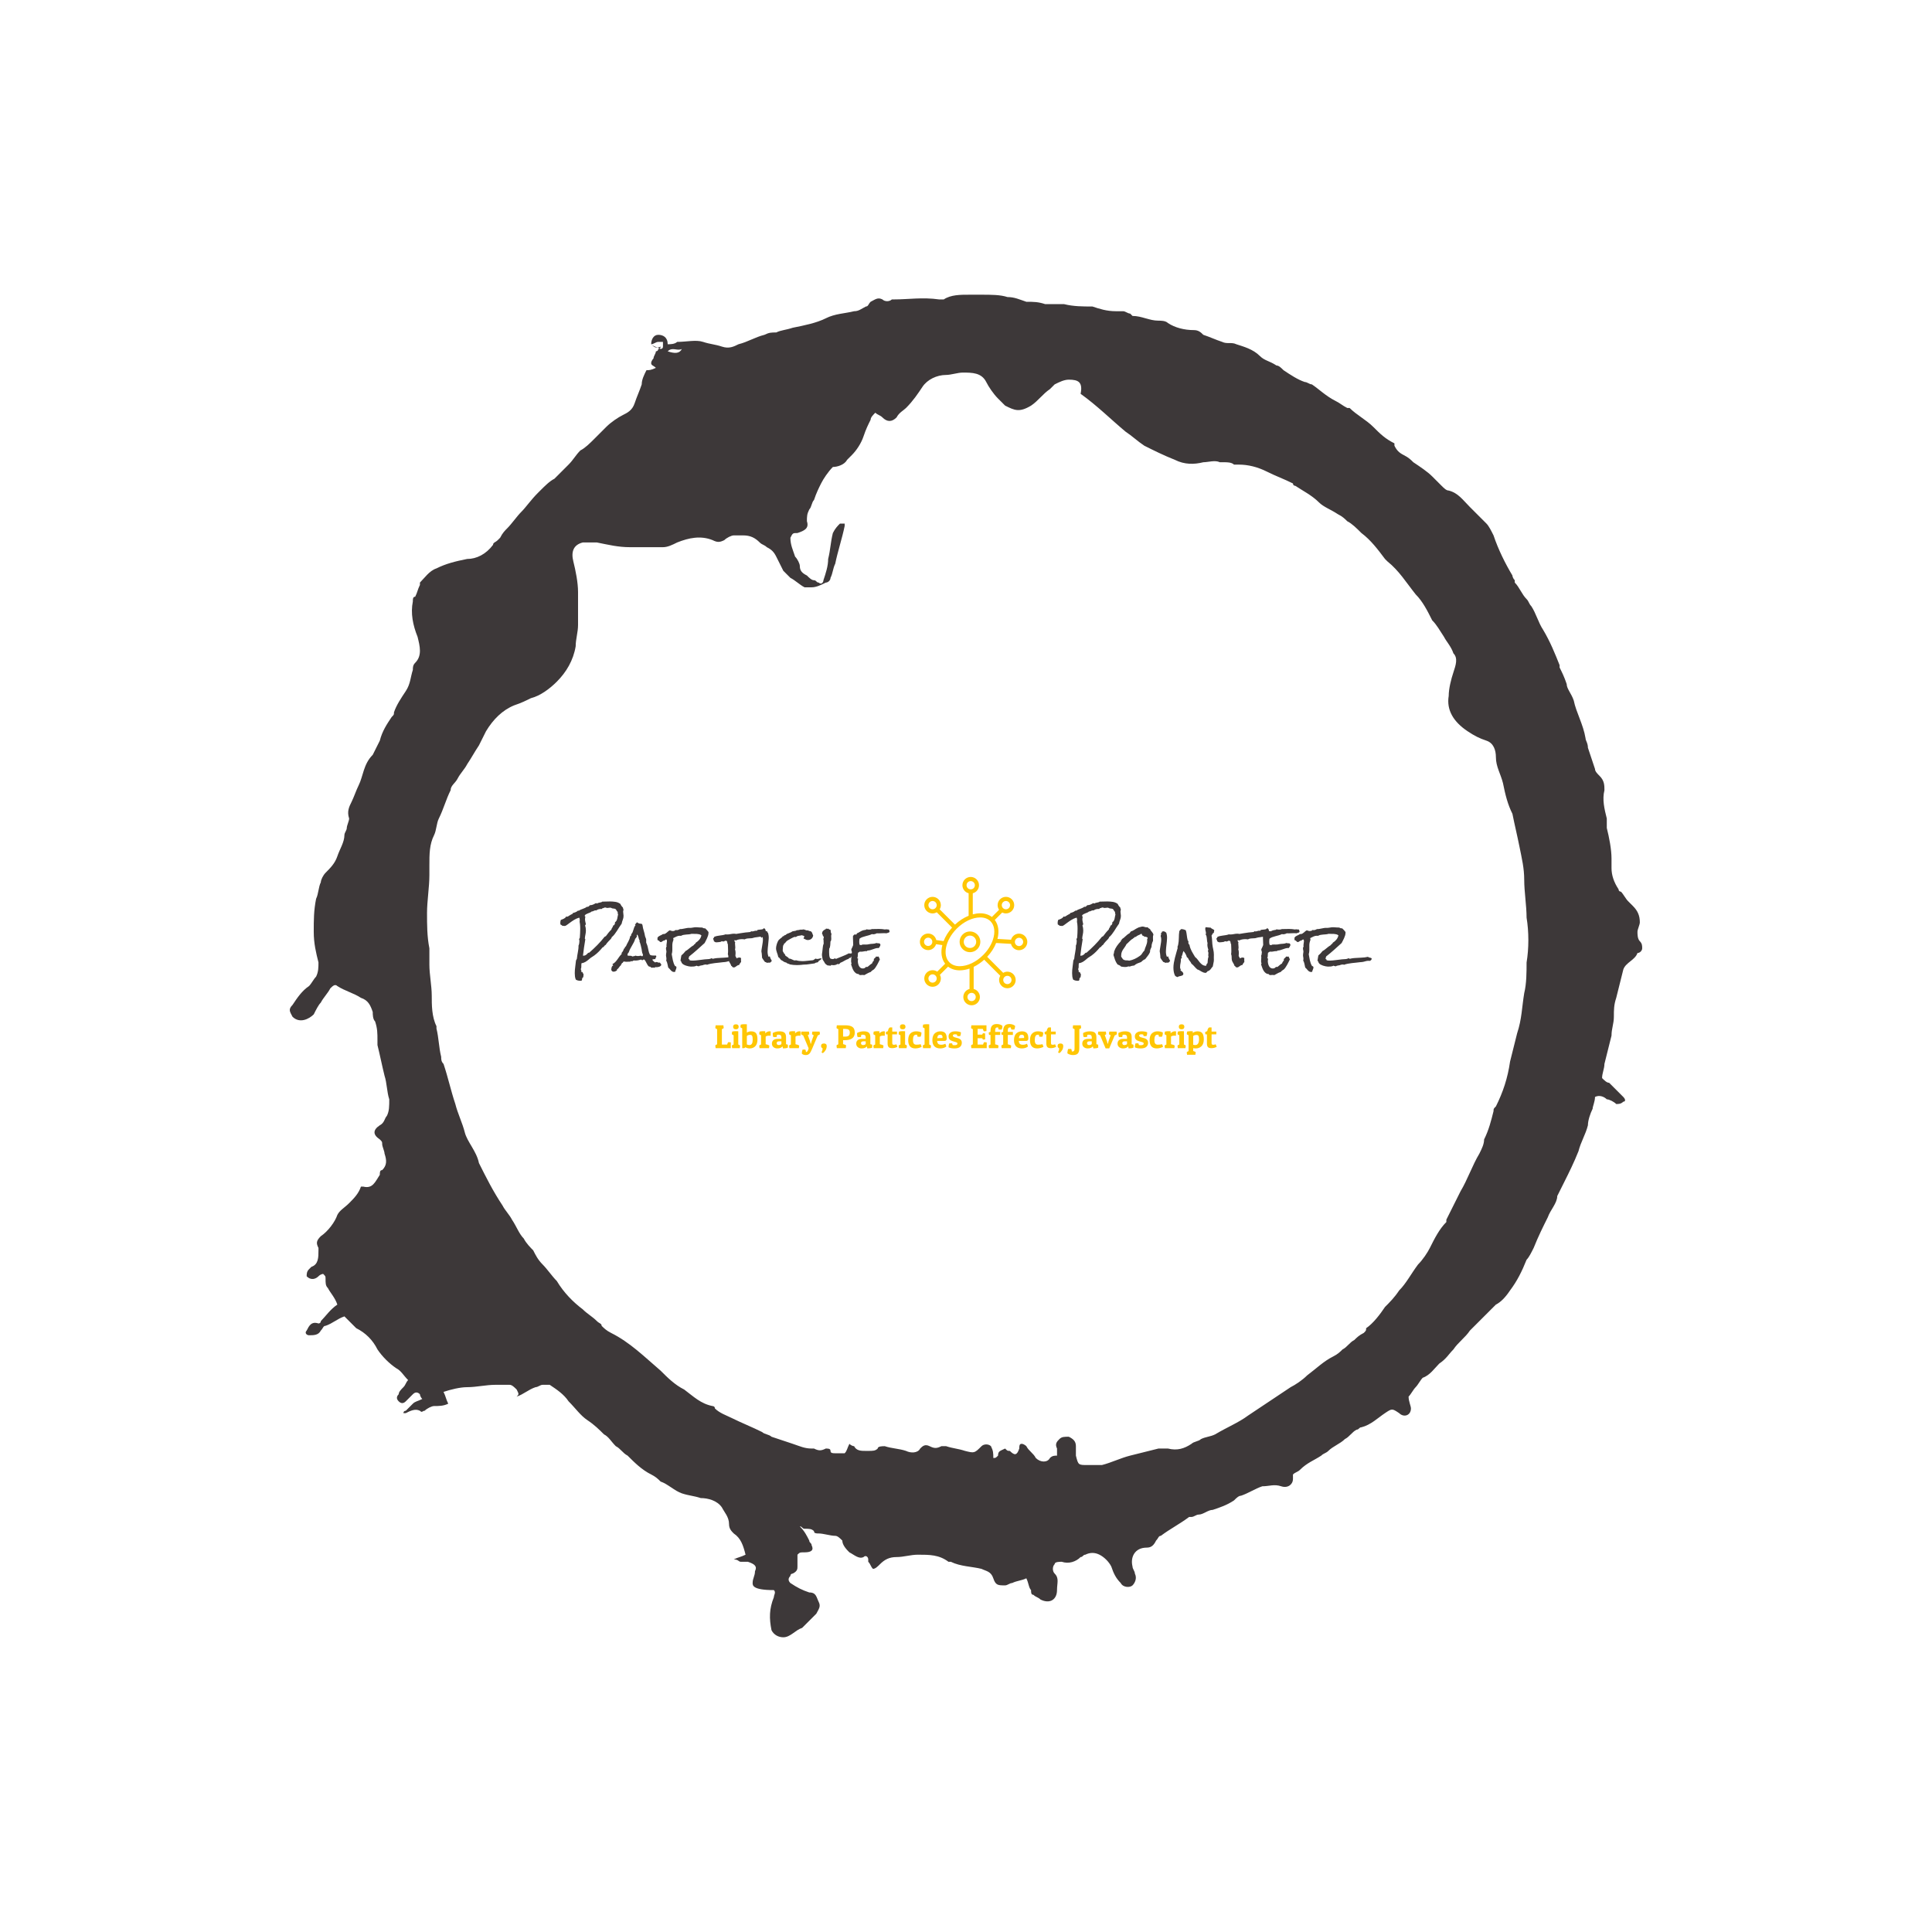 <svg xmlns="http://www.w3.org/2000/svg" version="1.1" xmlns:xlink="http://www.w3.org/1999/xlink" xmlns:svgjs="http://svgjs.dev/svgjs" width="1000" height="1000" viewBox="0 0 1000 1000"><rect width="1000" height="1000" fill="#ffffff"></rect><g transform="matrix(0.7,0,0,0.7,150,106.25)"><svg viewBox="0 0 320 360" data-background-color="#ffffff" preserveAspectRatio="xMidYMid meet" height="1125" width="1000" xmlns="http://www.w3.org/2000/svg" xmlns:xlink="http://www.w3.org/1999/xlink"><g id="tight-bounds" transform="matrix(1,0,0,1,-5.684341886080802e-14,0)"><svg viewBox="0 0 320 360" height="360" width="320"><g><svg></svg></g><g><svg viewBox="0 0 320 360" height="360" width="320"><g><path xmlns="http://www.w3.org/2000/svg" d="M85.508 32.884c0-1.117 0.558-2.233 1.675-2.233 1.117 0 2.233 0.558 2.234 2.233 0.558 0 1.675 0 2.233-0.558 2.233 0 4.467-0.558 6.141 0 1.675 0.558 2.792 0.558 4.467 1.117 1.675 0.558 2.792 0 3.908-0.559 2.233-0.558 3.908-1.675 6.141-2.233 1.117-0.558 1.675-0.558 2.792-0.558 1.117-0.558 2.233-0.558 3.908-1.117 2.792-0.558 5.583-1.117 7.817-2.233 2.233-1.117 4.467-1.117 6.699-1.675 1.117 0 1.675-0.558 2.792-1.117 0.558 0 0.558-0.558 1.116-1.116 1.117-0.558 1.675-1.117 2.792-0.559 0.558 0.558 1.675 0.558 2.233 0h0.559c3.35 0 6.7-0.558 10.608 0 0.558 0 1.117 0 1.116 0 1.675-1.117 3.908-1.117 6.142-1.116 0.558 0 1.675 0 2.233 0h0.558c2.233 0 4.467 0 6.142 0.558 1.675 0 2.792 0.558 4.466 1.117 1.675 0 2.792 0 4.467 0.558 1.117 0 2.233 0 3.35 0 0.558 0 1.117 0 1.116 0 2.233 0.558 4.467 0.558 6.7 0.558 1.675 0.558 3.35 1.117 5.583 1.117 0.558 0 1.117 0 1.675 0 0.558 0 1.117 0.558 1.675 0.558l0.558 0.559c2.233 0 3.908 1.117 6.142 1.116 0.558 0 1.675 0 2.233 0.559 1.675 1.117 3.908 1.675 6.141 1.675 1.117 0 1.675 0.558 2.234 1.116 1.675 0.558 2.792 1.117 4.466 1.675 1.117 0.558 2.233 0 3.35 0.558 1.675 0.558 3.908 1.117 5.583 2.792 1.117 1.117 2.233 1.117 3.908 2.233 0.558 0 1.117 0.558 1.675 1.117 1.675 1.117 3.35 2.233 5.025 2.791 0.558 0 1.117 0.558 1.675 0.559 1.675 1.117 3.35 2.792 5.583 3.908 1.117 0.558 1.675 1.117 2.792 1.675h0.558c1.675 1.675 3.908 2.792 5.583 4.466 1.675 1.675 2.792 2.792 5.025 3.909 0 0 0 0 0 0.558 0.558 1.117 1.117 1.675 2.233 2.233 1.117 0.558 1.675 1.117 2.234 1.675 1.675 1.117 3.35 2.233 4.466 3.35 0.558 0.558 1.117 1.117 2.233 2.233 0.558 0.558 1.117 1.117 1.675 1.117 2.233 0.558 3.35 2.233 5.025 3.908 1.117 1.117 2.792 2.792 3.908 3.908 0.558 0.558 1.117 1.675 1.675 2.792 1.117 3.35 2.792 6.7 4.467 9.491 0 0 0 0.558 0.558 1.117v0.558c1.117 1.117 1.675 2.792 2.792 3.908 0.558 0.558 0.558 1.117 1.116 1.675 1.117 1.675 1.675 3.908 2.792 5.583 1.675 2.792 2.792 5.583 3.908 8.375v0.558c0.558 1.117 1.117 2.233 1.675 3.908 0 1.117 1.117 2.233 1.675 3.909 0.558 2.792 2.233 5.583 2.791 8.933 0 0.558 0.558 1.117 0.559 2.233 0.558 1.675 1.117 3.35 1.675 5.025 0 0.558 0.558 1.117 1.116 1.675 1.117 1.117 1.117 2.233 1.117 3.35-0.558 2.233 0 4.467 0.558 6.699 0 0.558 0 1.117 0 2.234 0.558 2.233 1.117 5.025 1.117 7.258 0 0.558 0 1.675 0 2.233 0 1.675 0.558 3.35 1.675 5.025 0 0.558 0.558 0.558 0.558 0.558 0.558 0.558 1.117 1.675 1.675 2.233 0.558 0.558 0.558 0.558 1.117 1.117 1.117 1.117 1.675 2.233 1.675 3.908 0 0.558-0.558 1.675-0.559 2.233 0 0.558 0 1.675 0.559 2.234 0.558 0.558 0.558 1.117 0.558 1.675 0 0.558-0.558 1.117-1.117 1.116v0c-0.558 1.675-2.792 2.233-3.35 3.908-0.558 2.233-1.117 4.467-1.674 6.7-0.558 1.675-0.558 2.792-0.559 4.467 0 1.675-0.558 2.792-0.558 4.466-0.558 2.233-1.117 4.467-1.675 6.7 0 1.117-0.558 2.233-0.558 3.35 0.558 0.558 1.117 1.117 1.675 1.116 1.117 1.117 2.233 2.233 3.349 3.35 0.558 0.558 0.558 1.117 0 1.117-0.558 0.558-1.117 0.558-1.674 0.558-0.558-0.558-1.675-1.117-2.234-1.116-0.558-0.558-1.675-1.117-2.791-0.559 0 1.117-0.558 2.233-0.559 2.792-0.558 1.117-1.117 2.792-1.116 3.908-0.558 2.233-1.675 3.908-2.233 6.142-1.117 2.792-2.233 5.025-3.35 7.258-0.558 1.117-1.117 2.233-1.675 3.35v0c0 1.675-1.675 3.35-2.234 5.024-1.117 2.233-2.233 4.467-3.349 7.258-0.558 1.117-1.117 2.233-1.675 2.792-1.117 2.792-2.233 5.025-3.909 7.258-1.117 1.675-2.233 2.792-3.349 3.35-1.117 1.117-2.233 2.233-3.35 3.35-0.558 0.558-1.117 1.117-1.675 1.675-0.558 0.558-0.558 0.558-1.117 1.116-1.117 1.675-2.792 2.792-3.908 4.467-1.117 1.117-1.675 2.233-3.35 3.35-1.117 1.117-2.233 2.792-3.908 3.35-0.558 0.558-1.117 1.675-1.675 2.233-0.558 0.558-1.117 1.675-1.675 2.233 0 1.117 0.558 2.233 0.558 2.792 0 1.675-1.675 2.233-2.791 1.116-1.675-1.117-1.675-1.117-3.35 0-1.675 1.117-3.35 2.792-5.583 3.35-0.558 0-0.558 0.558-1.117 0.559-1.117 0.558-1.675 1.675-2.792 2.233-1.117 1.117-2.792 1.675-3.908 2.791-0.558 0.558-1.117 0.558-1.675 1.117-1.675 1.117-3.35 1.675-5.024 3.35-0.558 0.558-1.117 0.558-1.675 1.117 0 0.558 0 0.558 0 1.116 0 1.117-1.117 2.233-2.792 1.675-1.675-0.558-2.792 0-4.466 0-1.675 0.558-3.35 1.675-5.025 2.233-0.558 0-1.117 0.558-1.675 1.117-1.675 1.117-3.35 1.675-5.025 2.233-1.117 0-2.233 1.117-3.35 1.117-0.558 0-1.117 0.558-1.675 0.558h-0.558c-2.233 1.675-4.467 2.792-6.7 4.467-0.558 0-0.558 0.558-1.117 1.116-0.558 1.117-1.117 1.675-2.233 1.675-2.792 0-3.908 2.233-3.35 4.467 0 0.558 0.558 1.117 0.559 1.675 0.558 1.117 0 2.233-0.559 2.791-0.558 0.558-2.233 0.558-2.791-0.558-1.117-1.117-1.675-2.233-2.234-3.908-0.558-1.117-1.675-2.233-2.791-2.792-1.117-0.558-2.233-0.558-3.35 0-0.558 0-0.558 0.558-1.117 0.558-1.117 1.117-2.792 1.675-4.466 1.117-0.558 0-1.675 0-1.675 0.558-0.558 0.558-0.558 1.675 0 2.234 1.117 1.117 0.558 2.233 0.558 3.908 0 2.233-1.675 3.35-3.908 2.233-0.558-0.558-1.117-0.558-1.675-1.117-0.558 0-0.558-0.558-0.558-1.116-0.558-0.558-0.558-1.675-1.117-2.792-1.117 0.558-2.233 0.558-3.35 1.117-0.558 0-1.117 0.558-1.675 0.558-1.675 0-2.233 0-2.791-1.675-0.558-1.675-1.675-1.675-2.792-2.233-2.233-0.558-5.025-0.558-7.258-1.675h-0.558c-2.233-1.675-4.467-1.675-7.258-1.675-1.675 0-3.35 0.558-5.025 0.558-1.675 0-2.792 0.558-3.908 1.675-0.558 0.558-1.117 1.117-1.675 1.117-0.558-0.558-0.558-1.117-1.117-1.675v-0.558c0-0.558-0.558-1.117-1.116-0.559-1.117 0.558-2.233-0.558-3.35-1.116-0.558-0.558-1.675-1.675-1.675-2.792-0.558-0.558-1.117-1.117-1.675-1.116-1.117 0-2.792-0.558-3.908-0.559-0.558 0-1.117 0-1.117-0.558-0.558-0.558-1.117-0.558-2.233-0.558-0.558 0-0.558-0.558-1.117-0.559 1.117 1.117 1.675 2.233 2.233 3.35 0 0.558 0.558 0.558 0.559 1.117 0.558 1.117 0 1.675-1.675 1.675-1.117 0-1.117 0-1.675 0.558 0 1.117 0 1.675 0 2.792 0 0.558 0 1.117-1.117 1.675 0 0-0.558 0-0.558 0.558-0.558 0.558-0.558 1.117 0 1.675 1.675 1.117 2.792 1.675 4.466 2.233 1.675 0 1.675 1.117 2.234 2.233 0.558 1.117 0 1.675-0.559 2.792-1.117 1.117-2.233 2.233-3.35 3.35-1.675 0.558-2.792 2.233-4.466 2.233-1.117 0-2.233-0.558-2.792-1.675-0.558-2.792-0.558-5.025 0.559-7.816 0-0.558 0.558-1.117 0-1.675-5.025 0-5.025-1.117-5.025-1.675 0-1.117 0.558-1.675 0.558-2.792 0.558-1.117 0-1.675-1.675-2.233-0.558 0-1.117 0-1.675 0-0.558 0-0.558-0.558-1.675-0.558 1.117-0.558 1.675-0.558 2.792-1.117-0.558-2.233-1.117-3.908-2.792-5.025-0.558-0.558-1.117-1.117-1.116-2.233 0-1.675-1.117-2.792-1.675-3.908-1.117-1.675-3.35-2.233-5.025-2.233-1.675-0.558-2.792-0.558-4.467-1.117-1.675-0.558-3.35-2.233-5.024-2.792-0.558-0.558-1.117-1.117-2.234-1.674-2.233-1.117-3.908-2.792-5.583-4.467-1.117-0.558-1.675-1.675-2.791-2.233-1.117-1.117-1.675-2.233-2.792-2.792-1.117-1.117-2.233-2.233-3.908-3.35-1.675-1.117-2.792-2.792-4.467-4.466-1.117-1.675-2.792-2.792-4.466-3.908-0.558 0-1.117 0-1.675 0-0.558 0-1.117 0.558-1.675 0.558-1.675 0.558-2.792 1.675-4.467 2.233 0.558-0.558 0.558-0.558 0-1.675-0.558-0.558-1.117-1.117-1.674-1.116-1.117 0-2.233 0-3.35 0-2.233 0-4.467 0.558-6.7 0.558-1.675 0-3.908 0.558-5.583 1.117 0.558 1.117 0.558 1.675 1.116 2.791-1.117 0.558-2.233 0.558-3.35 0.558-0.558 0-1.675 0.558-2.233 1.117-0.558 0-0.558 0.558-1.116 0-1.117-0.558-2.233 0-3.35 0.558h-0.559c0 0 0-0.558 0.559-0.558 0.558-0.558 1.117-1.117 1.675-1.675 0.558-0.558 1.117-0.558 2.233-1.117-0.558-0.558-0.558-1.117-0.558-1.116-0.558-0.558-1.117-0.558-1.675 0-0.558 0.558-1.117 1.117-1.675 1.675-0.558 0.558-1.117 0.558-1.675 0-0.558-0.558-0.558-1.117 0-1.675 0-0.558 0.558-1.117 1.116-1.675 0.558-0.558 0.558-1.117 1.117-1.675-1.117-1.117-1.675-2.233-2.792-2.792-1.675-1.117-3.35-2.792-4.466-4.466-1.117-2.233-2.792-3.908-5.025-5.025-0.558-0.558-1.117-1.117-1.675-1.675-0.558-0.558-0.558-0.558-1.116-1.117-1.675 0.558-2.792 1.675-4.467 2.234-0.558 0-0.558 0.558-1.117 1.116-0.558 1.117-1.675 1.117-2.791 1.117-0.558 0-1.117-0.558-0.558-1.117 0.558-1.117 1.117-2.233 2.791-1.675 0 0 0.558 0 0.558-0.558 1.117-1.117 2.233-2.792 3.909-3.908-0.558-1.675-1.675-2.792-2.234-3.908-0.558-0.558-0.558-1.117-0.558-2.234 0-0.558 0-0.558-0.558-1.116 0 0-0.558 0-1.117 0.558-0.558 0.558-1.675 1.117-2.791 0 0-0.558 0-1.117 0.558-1.675l0.558-0.558c1.675-0.558 1.675-2.233 1.675-3.908v-0.559c-0.558-1.117-0.558-1.675 0.558-2.791 1.675-1.117 3.35-3.35 3.909-5.025 0.558-1.117 1.675-1.675 2.791-2.792 1.117-1.117 2.233-2.233 2.792-3.908h0.558c2.233 0.558 2.792-1.117 3.908-2.791 0-0.558 0-1.117 0.559-1.117 1.117-1.117 1.117-2.233 0.558-3.908 0-0.558-0.558-1.675-0.558-2.233 0-0.558 0-0.558-0.559-1.117-1.675-1.117-1.675-2.233 0-3.35 1.117-0.558 1.117-1.675 1.675-2.233 0.558-1.117 0.558-2.233 0.559-3.908-0.558-1.675-0.558-3.908-1.117-5.583-0.558-2.233-1.117-5.025-1.675-7.259 0-0.558 0-0.558 0-1.116 0-1.675 0-2.792-0.558-4.467-0.558-0.558-0.558-1.675-0.559-2.233-0.558-1.675-1.117-2.792-2.791-3.35-1.675-1.117-3.908-1.675-5.583-2.791-0.558-0.558-1.117 0-1.675 0.558-0.558 1.117-1.675 2.233-2.234 3.35-0.558 0.558-1.117 1.675-1.675 2.791-1.117 1.117-3.35 2.233-5.024 0.559-0.558-1.117-1.117-1.675 0-2.792 1.117-1.675 2.233-3.35 3.908-4.466 0.558-0.558 1.117-1.675 1.675-2.234 0.558-1.117 0.558-2.233 0.558-3.35-0.558-2.233-1.117-4.467-1.117-7.258 0-2.792 0-5.025 0.559-7.816 0.558-1.117 0.558-2.792 1.116-3.908 0-0.558 0.558-1.675 1.117-2.233 1.117-1.117 2.233-2.233 2.792-3.909 0.558-1.675 1.675-3.35 1.675-5.024 0-0.558 0.558-1.117 0.558-1.675 0-0.558 0.558-1.675 0.558-2.234-0.558-1.675 0-2.792 0.558-3.908 0.558-1.117 1.117-2.792 1.675-3.908 1.117-2.233 1.117-5.025 3.35-7.258 0.558-1.117 1.117-2.233 1.675-3.35 0.558-2.233 1.675-3.908 2.792-5.583 0.558-0.558 0.558-0.558 0.558-1.117 0.558-1.675 1.675-3.35 2.792-5.025 1.117-1.675 1.117-3.35 1.675-5.024 0-0.558 0-1.117 0.558-1.675 1.675-1.675 1.117-3.908 0.558-6.142-1.117-2.792-1.675-5.583-1.116-8.374 0-0.558 0-1.117 0.558-1.117 0.558-1.117 0.558-1.675 1.117-2.792v-0.558c1.117-1.117 2.233-2.792 3.908-3.35 2.233-1.117 4.467-1.675 7.258-2.233 2.233 0 4.467-1.117 6.141-3.35 0-0.558 0.558-0.558 1.117-1.117l0.558-0.558c0.558-1.117 1.117-1.675 1.675-2.233 1.117-1.117 2.233-2.792 3.35-3.908 1.117-1.117 2.233-2.792 3.908-4.467l0.559-0.558c1.117-1.117 2.233-2.233 3.349-2.792 1.117-1.117 2.233-2.233 3.35-3.35 1.117-1.117 1.675-2.233 2.792-3.35 1.117-0.558 2.233-1.675 3.35-2.791 1.117-1.117 2.233-2.233 2.791-2.792 1.117-1.117 2.792-2.233 3.909-2.791 1.117-0.558 2.233-1.117 2.791-2.792 0.558-1.675 1.117-2.792 1.675-4.466 0-1.117 0.558-2.233 1.117-3.35 0.558 0 1.117 0 2.233-0.558-0.558-0.558-1.117-0.558-1.117-1.117 0-0.558 0.558-1.117 0.559-1.117 0-0.558 0.558-1.117 0.558-1.675 0 0 0.558 0 0.558-0.558 0 0 0.558 0 0.559-0.558-1.117 0.558-1.675 0-2.234-0.559 0.558 0.558 1.117 0.558 2.234 1.117 0 0 0.558 0 0.558-0.558 0-0.558 0-1.117 0-1.117 0 0-0.558 0-1.117 0-0.558 0-1.117 0.558-1.675 0.558zM182.097 295.292c0-0.558-0.558-0.558-0.559-1.117-0.558-1.117 0-1.675 0.559-2.233 0.558-0.558 1.117-0.558 2.233-0.558 1.117 0.558 1.675 1.117 1.675 2.233 0 0.558 0 1.675 0 2.233 0.558 2.233 0.558 2.233 2.791 2.233 1.117 0 2.233 0 3.35 0 2.233-0.558 4.467-1.675 6.7-2.233 2.233-0.558 4.467-1.117 6.7-1.675 0.558 0 1.117 0 2.233 0 2.233 0.558 3.908 0 5.583-1.117 0.558-0.558 1.675-0.558 2.233-1.116 1.117-0.558 2.233-0.558 3.35-1.117 2.792-1.675 5.583-2.792 7.817-4.466 1.675-1.117 3.35-2.233 5.024-3.35 1.675-1.117 3.35-2.233 5.025-3.35 1.117-0.558 2.792-1.675 3.908-2.792 2.233-1.675 3.908-3.35 6.142-4.466 1.117-0.558 1.675-1.117 2.233-1.675 1.117-0.558 1.675-1.675 2.792-2.233 0.558-0.558 1.117-1.117 2.233-1.675 0.558-0.558 0.558-0.558 0.558-1.117 1.675-1.117 3.35-3.35 4.467-5.025 1.117-1.117 2.233-2.233 3.35-3.908 1.675-1.675 2.792-3.908 4.466-6.141 1.117-1.117 2.233-2.792 2.792-3.909 1.117-2.233 2.233-4.467 3.908-6.141v-0.558c1.117-2.233 2.233-4.467 3.35-6.7 1.675-2.792 2.792-6.141 4.466-8.933 0.558-1.117 1.117-2.233 1.117-3.35 1.117-2.233 1.675-4.467 2.233-6.7 0-0.558 0-0.558 0.559-1.116 1.675-3.35 2.792-6.7 3.349-10.608 0.558-2.233 1.117-4.467 1.675-6.7 1.117-3.35 1.117-6.141 1.675-9.491 0.558-2.233 0.558-5.025 0.559-7.258 0.558-3.35 0.558-7.258 0-10.608 0-2.792-0.558-6.141-0.559-8.933 0-2.792-0.558-5.025-1.116-7.817-0.558-2.792-1.117-5.025-1.675-7.816-1.117-2.233-1.675-4.467-2.234-7.258-0.558-2.233-1.675-3.908-1.674-6.142 0-1.675-0.558-3.35-2.234-3.908-1.675-0.558-2.792-1.117-4.466-2.233-3.35-2.233-5.025-5.025-4.467-8.375 0-1.675 0.558-3.908 1.117-5.583 0.558-1.675 1.117-3.35 0-4.467-0.558-1.675-1.675-2.792-2.233-3.908-1.117-1.675-1.675-2.792-2.792-3.908-1.117-2.233-2.233-4.467-3.908-6.141-2.233-2.792-3.908-5.583-6.7-7.817l-0.558-0.558c-1.675-2.233-3.35-4.467-5.583-6.142-1.117-1.117-2.233-2.233-3.35-2.791-0.558-0.558-1.117-1.117-2.233-1.675-1.675-1.117-3.35-1.675-4.467-2.792-1.675-1.675-3.908-2.792-5.583-3.908 0 0-0.558 0-0.558-0.558-2.233-1.117-3.908-1.675-6.142-2.792-2.233-1.117-4.467-1.675-6.7-1.675-0.558 0-0.558 0-1.116 0-0.558-0.558-1.675-0.558-2.233-0.558-0.558 0-0.558 0-1.117 0-1.117-0.558-2.792 0-3.908 0-2.233 0.558-4.467 0.558-6.7-0.558-2.792-1.117-5.025-2.233-7.258-3.35-1.675-1.117-2.792-2.233-4.467-3.35-3.35-2.792-6.7-6.141-10.608-8.933 0.558-2.792-0.558-3.35-2.791-3.35-1.117 0-2.233 0.558-3.35 1.117-0.558 0.558-0.558 0.558-1.117 1.116-1.675 1.117-2.792 2.792-4.466 3.909-2.792 1.675-3.908 1.117-6.142 0-0.558-0.558-1.117-1.117-1.675-1.675-1.117-1.117-2.233-2.792-2.791-3.909-1.117-2.233-3.35-2.233-5.583-2.233-1.117 0-2.792 0.558-3.908 0.558-2.233 0-4.467 1.117-5.584 2.792-1.117 1.675-2.233 3.35-3.908 5.025-0.558 0.558-1.675 1.117-2.233 2.233-1.117 1.117-2.233 1.117-3.35 0-0.558-0.558-1.117-0.558-1.675-1.117-0.558 0.558-1.117 1.117-1.117 1.675-0.558 1.117-1.117 2.233-1.674 3.909-0.558 1.675-1.675 3.35-2.792 4.466-0.558 0.558-0.558 0.558-1.117 1.117-0.558 1.117-2.233 1.675-3.35 1.675-1.117 1.117-2.233 2.792-2.791 3.908-0.558 1.117-1.117 2.233-1.675 3.908-0.558 0.558-0.558 1.675-1.117 2.233-0.558 1.117-0.558 1.675-0.558 2.792 0.558 1.675-0.558 2.233-2.233 2.791-1.117 0-1.117 0-1.675 1.117 0 1.675 0.558 2.792 1.116 4.467 0.558 0.558 1.117 1.675 1.117 2.233 0 1.117 0.558 1.675 1.675 2.233 0.558 0.558 1.117 1.117 1.675 1.117 0.558 0 0.558 0.558 1.117 0.558 0.558 0.558 1.117 0 1.116-0.558 0.558-1.675 1.117-3.35 1.117-5.025 0.558-2.233 0.558-3.908 1.116-6.142 0.558-1.117 1.117-1.675 1.675-2.233 0 0 0.558 0 1.117 0v0.559c-0.558 2.792-1.675 6.141-2.233 8.933-0.558 1.117-0.558 2.233-1.117 3.349 0 0.558-0.558 1.117-1.116 1.117-1.117 0.558-2.233 1.117-3.35 1.117-0.558 0-1.117 0-1.675 0-1.117-0.558-2.233-1.675-3.35-2.234-0.558-0.558-1.117-1.117-1.675-1.674-0.558-1.117-1.117-2.233-1.675-3.35-0.558-1.117-1.117-1.675-2.233-2.234-0.558-0.558-1.117-0.558-1.675-1.116-1.117-1.117-2.233-1.675-3.908-1.675-0.558 0-1.675 0-2.234 0-0.558 0-1.675 0.558-2.233 1.116-1.117 0.558-1.675 0.558-2.791 0-2.792-1.117-5.583-0.558-8.375 0.559-1.117 0.558-2.233 1.117-3.35 1.116-2.792 0-5.025 0-7.816 0-2.792 0-5.025-0.558-7.817-1.116-1.117 0-2.233 0-3.35 0-2.233 0.558-2.792 2.233-2.233 4.466 0.558 2.233 1.117 5.025 1.117 7.258 0 1.675 0 3.35 0 5.025 0 1.117 0 1.675 0 2.792 0 1.675-0.558 3.35-0.559 5.025-0.558 3.35-2.233 6.141-4.466 8.374-1.675 1.675-3.908 3.35-6.142 3.908-1.117 0.558-2.233 1.117-3.908 1.675-2.792 1.117-5.025 3.35-6.7 6.142-0.558 1.117-1.117 2.233-1.674 3.35-1.117 1.675-1.675 2.792-2.792 4.466-0.558 1.117-1.675 2.233-2.233 3.35-0.558 1.117-1.675 1.675-1.675 2.792-1.117 2.233-1.675 4.467-2.792 6.699-0.558 1.117-0.558 2.792-1.116 3.909-1.117 2.233-1.117 4.467-1.117 7.258 0 0.558 0 1.117 0 2.233 0 2.792-0.558 6.141-0.558 8.933 0 2.792 0 5.583 0.558 8.375 0 1.117 0 2.792 0 3.908 0 2.233 0.558 5.025 0.558 7.258 0 2.233 0 5.025 1.117 7.258v0.558c0.558 2.233 0.558 4.467 1.116 6.7 0 0.558 0 1.117 0.559 1.675 1.117 3.35 1.675 6.141 2.791 9.491 0.558 2.233 1.675 4.467 2.234 6.7 0.558 2.233 2.792 4.467 3.349 7.258v0c1.675 3.35 3.35 6.7 5.584 10.05 0.558 1.117 1.675 2.233 2.233 3.35 1.117 1.675 1.675 3.35 2.791 4.466 0.558 1.117 1.675 2.233 2.234 2.792 0.558 1.117 1.117 2.233 2.233 3.35 1.117 1.117 2.233 2.792 3.35 3.908 1.675 2.792 3.908 5.025 6.141 6.7 1.117 1.117 2.233 1.675 3.35 2.791 0.558 0.558 1.117 0.558 1.117 1.117 0.558 0.558 1.117 1.117 2.233 1.675 4.467 2.233 7.816 5.583 11.725 8.933 1.675 1.675 3.35 3.35 5.583 4.466 2.233 1.675 3.908 3.35 6.7 3.908 0 0 0.558 0 0.558 0.559 1.117 1.117 2.792 1.675 3.908 2.233 2.233 1.117 5.025 2.233 7.258 3.35 0.558 0.558 1.675 0.558 2.233 1.117 1.675 0.558 3.35 1.117 5.025 1.674 1.675 0.558 2.792 1.117 4.467 1.117h0.558c1.117 0.558 1.675 0.558 2.792 0 0.558 0 1.117 0 1.116 0.558 0 0.558 0.558 0.558 1.117 0.559 0.558 0 1.117 0 2.233 0 0.558-0.558 0.558-1.117 1.117-2.234 0.558 0.558 1.117 0.558 1.116 0.559 0.558 1.117 1.675 1.117 2.792 1.116h0.558c1.117 0 1.675 0 2.233-0.558 0-0.558 1.117-0.558 1.675-0.558 1.675 0.558 3.35 0.558 5.025 1.116 1.117 0.558 2.792 0.558 3.35-0.558 0.558-0.558 1.117-1.117 2.233-0.558 1.117 0.558 1.675 0.558 2.792 0 0.558 0 1.117 0 1.117 0 1.675 0.558 2.792 0.558 4.466 1.116 2.233 0.558 2.233 0.558 3.908-1.116 0.558-0.558 1.675-0.558 2.233 0 0.558 1.117 0.558 1.675 0.559 2.791 0.558 0 0.558 0 1.116-0.558 0-1.117 0.558-1.117 1.675-1.675 0.558 0.558 0.558 0.558 1.117 0.558 1.117 1.117 1.675 1.117 2.233-0.558 0-0.558 0-1.117 0.559-1.116 0.558 0 1.117 0.558 1.116 0.558 0.558 1.117 1.675 1.675 2.233 2.791 1.117 1.117 2.792 1.117 3.35 0 0.558-0.558 1.117-0.558 1.675-0.558 0-0.558 0-1.117 0-1.675 1.675 1.117 1.117 1.117 0.559 1.117zM89.417 34.559c1.675 0.558 2.792 0.558 3.349-0.558-1.117 0.558-2.233-0.558-3.349 0.558z" fill="#3d3839" fill-rule="nonzero" stroke="none" stroke-width="1" stroke-linecap="butt" stroke-linejoin="miter" stroke-miterlimit="10" stroke-dasharray="" stroke-dashoffset="0" font-family="none" font-weight="none" font-size="none" text-anchor="none" style="mix-blend-mode: normal" data-fill-palette-color="tertiary"></path></g><g transform="matrix(1,0,0,1,64,158.927)"><svg viewBox="0 0 192 42.146" height="42.146" width="192"><g><svg viewBox="0 0 675.748 148.332" height="42.146" width="192"><g><svg viewBox="0 0 675.748 148.332" height="148.332" width="675.748"><g id="textblocktransform"><svg viewBox="0 0 675.748 148.332" height="148.332" width="675.748" id="textblock"><g><svg viewBox="0 0 675.748 106.892" height="106.892" width="675.748"><g><svg><g></g><g></g></svg></g><g><svg><g><svg></svg></g><g></g></svg></g><g id="text-0"><svg viewBox="0 0 675.748 106.892" height="106.892" width="675.748"><g transform="matrix(1,0,0,1,0,20.414)"><svg width="274.219" viewBox="-4 -56.15 274.2 66.06" height="66.064" data-palette-color="#3d3839"><path d="M48.68-44.19L48.68-44.19Q48.68-42.48 48.05-40.89 47.41-39.31 47.12-37.65L47.12-37.65Q46.04-36.23 45.12-34.72 44.19-33.2 43.21-31.69 42.24-30.18 41.16-28.78 40.09-27.39 38.72-26.27L38.72-26.27Q38.77-26.22 38.77-26.07L38.77-26.07Q38.77-25.78 38.5-25.61 38.23-25.44 38.33-25.2L38.33-25.2Q37.11-23.93 35.94-22.71 34.77-21.48 33.79-19.97L33.79-19.97Q32.71-19.43 32.03-18.21L32.03-18.21Q31.74-18.21 31.59-18.09 31.45-17.97 31.2-17.87L31.2-17.87Q29.64-15.97 27.93-14.26 26.22-12.55 24.27-11.13L24.27-11.13Q23.54-10.6 22.8-10.16 22.07-9.72 21.39-9.23L21.39-9.23Q20.95-8.94 20.53-8.54 20.12-8.15 19.68-7.81L19.68-7.81Q18.26-6.59 16.89-5.79 15.53-4.98 13.67-4.69L13.67-4.69Q13.53-4.15 13.53-3.52L13.53-3.52 13.53-2.34Q13.53-1.76 13.48-1.15 13.43-0.54 13.13 0L13.13 0 13.13 0.15Q13.13 0.63 13.38 1.1 13.62 1.56 13.62 2.05L13.62 2.05Q13.62 2.39 13.28 2.64L13.28 2.64 14.55 2.64Q14.55 3.32 14.97 3.81 15.38 4.3 15.38 4.54L15.38 4.54Q15.38 5.37 15.21 6.37 15.04 7.37 14.21 7.71L14.21 7.71 14.21 8.01Q14.21 8.5 14.11 8.96 14.01 9.42 13.67 9.86L13.67 9.86Q13.38 9.86 13.11 9.89 12.84 9.91 12.6 9.91L12.6 9.91Q10.55 9.91 8.94 8.94L8.94 8.94Q8.4 7.67 8.23 6.32 8.06 4.98 8.06 3.61L8.06 3.61Q8.06 0.93 8.45-1.71 8.84-4.35 9.08-6.98L9.08-6.98 9.81-8.4Q9.91-9.77 10.16-11.16 10.4-12.55 10.64-13.92 10.89-15.28 11.06-16.65 11.23-18.02 11.18-19.38L11.18-19.38Q11.57-20.21 11.74-21.14 11.91-22.07 11.91-22.95L11.91-22.95Q11.91-23.44 11.87-23.93 11.82-24.41 11.57-24.85L11.57-24.85Q11.87-25.05 11.96-25.34 12.06-25.63 12.26-25.88L12.26-25.88Q12.4-27.78 12.5-29.66 12.6-31.54 12.6-33.4L12.6-33.4Q12.6-34.42 12.55-35.42 12.5-36.43 12.4-37.45L12.4-37.45Q12.35-37.84 12.23-38.38 12.11-38.92 12.11-39.21L12.11-39.21Q12.11-39.6 12.16-40.01 12.21-40.43 12.21-40.87L12.21-40.87Q12.21-41.36 12.11-41.82 12.01-42.29 11.77-42.68L11.77-42.68Q9.42-41.99 7.57-40.84 5.71-39.7 3.81-38.28L3.81-38.28Q3.03-37.74 2.1-37.01 1.17-36.28 0.34-35.89L0.34-35.89Q0.2-35.79-0.02-35.77-0.24-35.74-0.39-35.74L-0.39-35.74Q-0.93-35.74-1.37-35.82-1.81-35.89-2.25-35.89L-2.25-35.89Q-2.93-36.57-3.86-36.96L-3.86-36.96Q-4-37.55-4-38.23L-4-38.23Q-4-38.92-3.88-39.55-3.76-40.19-3.52-40.82L-3.52-40.82Q-2.93-41.02-2.27-41.26-1.61-41.5-1-41.82-0.39-42.14 0.1-42.55 0.59-42.97 0.88-43.6L0.88-43.6Q1.17-43.46 1.42-43.46L1.42-43.46Q1.66-43.46 1.86-43.51 2.05-43.55 2.29-43.6L2.29-43.6Q3.17-44.14 4.08-44.73 4.98-45.31 5.96-45.7L5.96-45.7Q6.25-45.8 6.3-45.95 6.35-46.09 6.3-46.39L6.3-46.39Q7.42-46.73 8.64-47.19 9.86-47.66 10.69-48.49L10.69-48.49 11.57-48.49Q12.3-49.02 13.13-49.37 13.96-49.71 14.82-50.02 15.67-50.34 16.5-50.71 17.33-51.07 18.07-51.66L18.07-51.66Q18.36-51.76 18.55-51.76L18.55-51.76Q18.8-51.76 19.09-51.66L19.09-51.66Q19.58-51.9 19.92-52.25L19.92-52.25 20.7-53.03Q21.48-53.03 22.12-53.17 22.75-53.32 23.34-53.56 23.93-53.81 24.49-54.13 25.05-54.44 25.73-54.79L25.73-54.79Q26.03-54.69 26.17-54.57 26.32-54.44 26.66-54.44L26.66-54.44Q27.15-54.79 27.71-54.96 28.27-55.13 28.86-55.22 29.44-55.32 30-55.47 30.57-55.62 31.01-56.01L31.01-56.01Q32.57-56.01 34.16-56.08 35.74-56.15 37.3-56.15L37.3-56.15Q39.55-56.15 41.87-55.81 44.19-55.47 46.04-54.1L46.04-54.1Q46.78-52.34 48.14-51.12L48.14-51.12Q48.24-50.59 48.36-50.12 48.49-49.66 48.68-49.22L48.68-49.22Q48.34-48.49 48.34-47.61L48.34-47.61Q48.34-46.73 48.51-45.87 48.68-45.02 48.68-44.19ZM44.14-45.36L44.14-45.36Q43.9-45.8 43.82-46.36 43.75-46.92 43.8-47.46L43.8-47.46Q43.16-47.95 42.82-48.73 42.48-49.51 41.85-49.9L41.85-49.9Q41.41-50.15 40.6-50.2 39.79-50.24 39.26-50.39L39.26-50.39Q38.62-50.59 38.4-50.78 38.18-50.98 37.5-50.98L37.5-50.98Q36.91-50.98 36.33-50.85 35.74-50.73 35.16-50.73L35.16-50.73Q34.67-50.73 34.23-50.93 33.79-51.12 33.3-51.12L33.3-51.12Q32.76-51.12 32.3-50.78 31.84-50.44 31.2-50.59L31.2-50.59Q30.91-50.34 30.88-50.2 30.86-50.05 30.81-49.98 30.76-49.9 30.57-49.9L30.57-49.9 29.88-49.9Q28.86-49.9 27.81-49.61 26.76-49.32 25.93-48.63L25.93-48.63Q25.78-48.68 25.66-48.71 25.54-48.73 25.39-48.73L25.39-48.73Q24.56-48.73 23.8-48.27 23.05-47.8 22.12-47.8L22.12-47.8Q21.53-47.22 20.7-46.88 19.87-46.53 19.02-46.22 18.16-45.9 17.43-45.48 16.7-45.07 16.31-44.29L16.31-44.29Q16.26-43.9 16.55-43.8 16.85-43.7 16.85-43.31L16.85-43.31Q16.85-42.97 16.72-42.48 16.6-41.99 16.6-41.5L16.6-41.5Q16.6-40.38 16.85-39.31 17.09-38.23 17.33-37.11L17.33-37.11Q17.09-36.96 16.99-36.67 16.89-36.38 16.65-36.23L16.65-36.23Q17.33-34.18 17.33-32.03L17.33-32.03Q17.33-30.32 16.97-28.69 16.6-27.05 16.46-25.34L16.46-25.34 16.46-25.29Q16.46-25 16.65-24.9 16.85-24.8 16.85-24.56L16.85-24.56Q16.85-24.41 16.8-24.32L16.8-24.32Q16.26-21 15.75-17.68 15.23-14.36 14.89-10.99L14.89-10.99 15.28-10.99Q16.55-10.99 17.55-11.74 18.55-12.5 19.24-13.43L19.24-13.43 20.02-13.43Q23.54-16.5 26.78-19.78 30.03-23.05 32.96-26.81L32.96-26.81Q33.35-26.81 33.5-27 33.64-27.2 33.98-27.29L33.98-27.29Q35.01-28.71 36.13-30.1 37.26-31.49 38.57-32.76L38.57-32.76Q38.62-33.25 38.84-33.64 39.06-34.03 39.31-34.38 39.55-34.72 39.75-35.11 39.94-35.5 39.94-36.04L39.94-36.04Q40.19-36.13 40.48-36.25 40.77-36.38 41.02-36.62L41.02-36.62Q41.11-37.11 41.36-37.5 41.6-37.89 41.6-38.38L41.6-38.38Q41.6-38.57 41.5-38.87L41.5-38.87Q42.29-39.21 42.72-39.99 43.16-40.77 43.41-41.72 43.65-42.68 43.77-43.65 43.9-44.63 44.14-45.36ZM80.17-3.56L80.17-3.56Q80.03-2.88 79.56-2.47 79.1-2.05 78.46-1.81 77.83-1.56 77.17-1.49 76.51-1.42 75.97-1.42L75.97-1.42Q75.73-1.42 75.51-1.44 75.29-1.46 75.05-1.46L75.05-1.46Q74.8-1.46 74.8-1.22 74.8-0.98 74.56-0.88L74.56-0.88Q74.31-0.98 74.07-1.03 73.83-1.07 73.58-1.07L73.58-1.07Q73.24-1.07 72.92-1.03 72.6-0.98 72.31-0.98L72.31-0.98Q71.92-0.98 71.75-1.07 71.58-1.17 71.46-1.29 71.34-1.42 71.21-1.56 71.09-1.71 70.85-1.81L70.85-1.81Q70.51-1.95 70.29-1.86 70.07-1.76 69.63-2.15L69.63-2.15Q69.04-2.64 68.63-3.34 68.21-4.05 67.82-4.83 67.43-5.62 66.99-6.4 66.55-7.18 65.96-7.76L65.96-7.76 65.57-7.76Q64.69-7.76 64.35-7.03L64.35-7.03Q64.11-7.18 63.86-7.4 63.62-7.62 63.33-7.76L63.33-7.76Q62.2-7.42 60.98-7.18 59.76-6.93 58.54-6.93L58.54-6.93 57.86-6.93Q57.57-6.93 57.22-7.03L57.22-7.03Q56.74-6.84 56.35-6.57 55.95-6.3 55.47-6.3L55.47-6.3Q55.17-6.3 54.78-6.49L54.78-6.49Q54.49-6.49 54.51-6.25 54.54-6.01 54.2-6.01L54.2-6.01 53.76-6.01Q53.07-6.01 52.41-5.96 51.76-5.91 51.07-5.91L51.07-5.91Q50.14-5.91 49.17-6.15L49.17-6.15Q48.92-6.01 48.63-6.01L48.63-6.01Q48.44-5.91 48.34-5.69 48.24-5.47 48.14-5.3 48.04-5.13 47.87-5 47.7-4.88 47.41-4.93L47.41-4.93Q47.31-4.35 46.92-4 46.53-3.66 46.53-2.98L46.53-2.98Q45.99-2.69 45.65-2.25 45.31-1.81 44.97-1.32 44.63-0.83 44.26-0.39 43.89 0.05 43.36 0.29L43.36 0.29Q43.11 0.59 43.21 1.22L43.21 1.22Q42.67 1.66 41.89 2 41.11 2.34 40.43 2.34L40.43 2.34Q39.01 2.34 38.47 0.83L38.47 0.83Q38.47 0.34 38.55-0.22 38.62-0.78 38.77-1.29 38.91-1.81 39.21-2.22 39.5-2.64 40.04-2.83L40.04-2.83Q40.04-3.27 39.74-3.44 39.45-3.61 39.5-4.05L39.5-4.05Q40.82-4.69 41.79-5.71 42.77-6.74 43.58-7.89 44.38-9.03 45.21-10.21 46.04-11.38 47.07-12.3L47.07-12.3 47.07-13.33Q48.53-14.89 48.97-16.85L48.97-16.85Q49.51-16.94 49.68-17.33 49.85-17.72 49.85-18.26L49.85-18.26Q50.1-18.26 50.17-18.48 50.24-18.7 50.58-18.6L50.58-18.6Q51.02-19.78 51.56-20.75 52.1-21.73 52.63-22.73 53.17-23.73 53.59-24.8 54-25.88 54.2-27.2L54.2-27.2Q54.88-27.25 54.95-27.86 55.03-28.47 55.12-28.96L55.12-28.96Q55.86-29.64 56.22-30.57 56.59-31.49 56.88-32.5 57.18-33.5 57.54-34.5 57.91-35.5 58.59-36.28L58.59-36.28 58.59-36.43Q58.59-36.67 58.4-36.74 58.2-36.82 58.2-37.06L58.2-37.06Q58.25-37.11 58.25-37.16L58.25-37.16Q58.84-37.4 59.13-37.96 59.42-38.53 60.01-38.77L60.01-38.77Q61.03-37.94 61.81-37.77 62.6-37.6 63.86-37.5L63.86-37.5Q64.5-36.82 64.57-35.86 64.65-34.91 64.89-33.98L64.89-33.98Q65.28-32.42 65.74-30.93 66.21-29.44 66.45-27.88L66.45-27.88Q66.6-26.95 66.99-26.12 67.38-25.29 67.53-24.41L67.53-24.41Q67.62-23.73 67.53-22.88 67.43-22.02 67.72-21.39L67.72-21.39 68.06-20.61Q68.31-20.07 68.48-19.48 68.65-18.9 68.8-18.31L68.8-18.31Q69.19-16.85 69.5-15.16 69.82-13.48 70.51-12.11L70.51-12.11Q70.75-11.62 71.26-11.43 71.77-11.23 72.41-11.16 73.04-11.08 73.65-11.11 74.27-11.13 74.7-11.13L74.7-11.13 75.19-11.13Q75.49-11.13 75.78-11.04L75.78-11.04Q75.97-10.64 75.97-10.35L75.97-10.35Q75.97-9.77 75.58-9.42 75.19-9.08 75.19-8.64L75.19-8.64Q75.19-8.4 75.39-8.11L75.39-8.11Q75.19-8.15 74.8-8.15L74.8-8.15Q73.68-8.15 72.6-7.76L72.6-7.76Q73-6.93 73.65-6.37 74.31-5.81 75.05-5.32L75.05-5.32Q75.53-5.71 76.07-5.71L76.07-5.71Q76.66-5.71 77.17-5.44 77.68-5.18 78.27-5.18L78.27-5.18Q78.71-5.18 78.9-5.32L78.9-5.32Q79.29-4.88 79.54-4.42 79.78-3.96 80.17-3.56ZM64.89-11.38L64.89-11.38Q64.79-12.21 64.57-12.57 64.35-12.94 64.21-13.48L64.21-13.48Q64.01-14.16 63.94-14.94 63.86-15.72 63.72-16.46L63.72-16.46Q63.38-18.12 62.96-19.78 62.55-21.44 61.91-23L61.91-23Q62.11-23.29 62.11-23.54L62.11-23.54 62.11-23.68Q61.67-24.17 61.47-24.88 61.28-25.59 61.11-26.29 60.94-27 60.67-27.61 60.4-28.22 59.81-28.61L59.81-28.61Q59.67-28.32 59.67-27.93L59.67-27.93Q59.67-27.59 59.74-27.29 59.81-27 59.81-26.66L59.81-26.66Q59.32-26.42 59.1-25.9 58.88-25.39 58.4-25.1L58.4-25.1Q58.01-23.54 57.27-22.14 56.54-20.75 55.73-19.38 54.93-18.02 54.2-16.63 53.46-15.23 53.02-13.72L53.02-13.72Q52.39-13.28 52.17-12.6 51.95-11.91 51.95-11.23L51.95-11.23Q52.39-10.99 52.95-10.96 53.51-10.94 54.05-10.94 54.59-10.94 55.08-10.84 55.56-10.74 55.95-10.35L55.95-10.35Q56.59-10.55 57.35-10.62 58.1-10.69 58.59-11.04L58.59-11.04Q59.57-10.69 60.69-10.69L60.69-10.69Q61.28-10.69 61.84-10.79 62.4-10.89 62.94-11.04L62.94-11.04Q63.38-10.94 63.62-10.72 63.86-10.5 64.35-10.55L64.35-10.55Q64.6-10.74 64.65-10.96 64.69-11.18 64.89-11.38ZM141.25-8.5L141.25-8.5Q141.16-7.76 140.74-7.37 140.33-6.98 139.79-6.64L139.79-6.64Q139.55-6.69 139.33-6.71 139.11-6.74 138.86-6.74L138.86-6.74Q137.35-6.79 136.01-6.35 134.66-5.91 133.25-5.71L133.25-5.71Q132.76-5.62 132.34-5.64 131.93-5.66 131.49-5.57L131.49-5.57Q129.93-5.32 128.17-5.18 126.41-5.03 124.65-4.81 122.9-4.59 121.21-4.27 119.53-3.96 118.06-3.37L118.06-3.37Q117.91-3.47 117.77-3.59 117.62-3.71 117.43-3.71L117.43-3.71Q116.94-3.71 116.5-3.56 116.06-3.42 115.62-3.47L115.62-3.47Q115.13-3.17 114.57-3.05 114.01-2.93 113.45-2.86 112.89-2.78 112.35-2.64 111.81-2.49 111.32-2.1L111.32-2.1Q110.93-2.29 110.37-2.32 109.81-2.34 109.61-2.69L109.61-2.69Q108.49-2.15 107.25-2 106-1.86 104.73-1.9L104.73-1.9Q103.9-1.95 102.83-2.15 101.75-2.34 100.68-2.71 99.6-3.08 98.68-3.59 97.75-4.1 97.26-4.83L97.26-4.83Q96.92-5.32 96.77-5.91 96.63-6.49 96.09-6.79L96.09-6.79Q96.24-7.91 96.43-8.98 96.63-10.06 96.82-11.18L96.82-11.18Q97.8-12.01 98.68-12.94 99.56-13.87 100.34-14.89L100.34-14.89Q101.26-15.33 102.07-15.97 102.88-16.6 103.68-17.26 104.49-17.92 105.29-18.55 106.1-19.19 107.03-19.68L107.03-19.68Q107.17-20.02 107.44-20.24 107.71-20.46 108-20.68 108.3-20.9 108.54-21.17 108.78-21.44 108.88-21.83L108.88-21.83Q110.59-22.85 111.86-24.41 113.13-25.98 113.52-27.93L113.52-27.93Q112.69-28.61 111.64-28.83 110.59-29.05 109.47-29.15L109.47-29.15Q108.49-29.2 107.44-29.15 106.39-29.1 105.32-29.2L105.32-29.2Q104.24-28.86 103.1-28.76 101.95-28.66 100.83-28.59 99.7-28.52 98.6-28.3 97.5-28.08 96.48-27.49L96.48-27.49Q96.28-27.49 96.11-27.54 95.94-27.59 95.75-27.59L95.75-27.59Q94.18-27.64 92.82-26.98 91.45-26.32 90.13-25.68L90.13-25.68Q90.03-25.49 90.03-25.39L90.03-25.39Q90.03-25.1 90.16-24.83 90.28-24.56 90.28-24.27L90.28-24.27Q90.23-24.22 90.23-24.17 90.23-24.12 90.18-24.07L90.18-24.07Q90.13-23.83 90.06-23.63 89.99-23.44 89.89-23.19L89.89-23.19Q89.35-21.63 89.3-20.12L89.3-20.12Q89.25-18.85 89.3-17.63 89.35-16.41 89.3-15.14L89.3-15.14Q89.2-13.57 88.81-12.21L88.81-12.21Q89.06-11.04 89.25-9.74 89.45-8.45 89.74-7.18 90.03-5.91 90.45-4.71 90.86-3.52 91.55-2.44L91.55-2.44Q91.5-2.34 91.6-2.29 91.69-2.25 91.79-2.25L91.79-2.25 92.18-2.25Q92.43-2.25 92.38-2.05L92.38-2.05Q92.48-1.9 92.52-1.78 92.57-1.66 92.72-1.56L92.72-1.56Q92.82-1.42 92.72-1.17L92.72-1.17Q92.67-0.2 92.23 0.63 91.79 1.46 91.69 2.44L91.69 2.44Q91.11 2.59 90.62 2.59L90.62 2.59Q89.79 2.54 89.16 2.12 88.52 1.71 87.98 1.12 87.45 0.54 86.96-0.07 86.47-0.68 85.88-1.12L85.88-1.12Q85.54-2.49 85.22-4.15 84.91-5.81 84.17-6.98L84.17-6.98Q84.37-7.42 84.37-8.06L84.37-8.06Q84.42-9.03 84.2-9.99 83.98-10.94 84.08-11.91L84.08-11.91Q84.08-12.45 84.2-12.99 84.32-13.53 84.37-14.06L84.37-14.06Q84.42-14.89 84.2-15.67 83.98-16.46 84.03-17.29L84.03-17.29Q84.08-17.68 84.2-18.04 84.32-18.41 84.57-18.7L84.57-18.7Q84.32-19.29 84.42-19.82L84.42-19.82Q84.47-20.65 84.61-21.39 84.76-22.12 84.81-22.85L84.81-22.85Q84.81-23.24 84.76-23.61 84.71-23.97 84.61-24.32L84.61-24.32 84.17-24.46Q83.88-24.46 83.61-24.32 83.34-24.17 83.15-23.97 82.95-23.78 82.81-23.66 82.66-23.54 82.51-23.54L82.51-23.54Q82.42-23.54 82.29-23.56 82.17-23.58 82.08-23.58L82.08-23.58Q81.98-23.58 81.71-23.39 81.44-23.19 81.07-22.97 80.71-22.75 80.37-22.53 80.02-22.31 79.83-22.27L79.83-22.27Q79.29-22.36 78.97-22.63 78.66-22.9 78.39-23.17 78.12-23.44 77.83-23.66 77.53-23.88 77.09-23.83L77.09-23.83Q76.95-24.12 76.92-24.46 76.9-24.8 76.95-25.15L76.95-25.15 76.95-25.93Q77.29-26.56 77.85-26.98 78.41-27.39 79.05-27.69L79.05-27.69 80.32-28.27Q80.95-28.56 81.49-29L81.49-29 81.93-29Q82.81-28.96 83.47-29.35 84.13-29.74 84.71-30.25 85.3-30.76 85.91-31.3 86.52-31.84 87.25-32.13L87.25-32.13Q87.79-31.88 88.37-31.71 88.96-31.54 89.59-31.49L89.59-31.49Q90.23-31.49 90.91-31.69 91.6-31.88 91.99-32.42L91.99-32.42Q92.23-32.32 92.4-32.3 92.57-32.28 92.82-32.28L92.82-32.28Q93.55-32.23 94.28-32.5 95.01-32.76 95.7-33.15L95.7-33.15Q96.67-33.11 97.63-33.28 98.58-33.45 99.53-33.64 100.48-33.84 101.44-34.01 102.39-34.18 103.36-34.13L103.36-34.13Q104.98-34.08 106.54-34.42 108.1-34.77 109.71-34.67L109.71-34.67Q110.83-34.62 111.93-34.5 113.03-34.38 114.16-34.42L114.16-34.42Q114.79-34.13 115.3-33.91 115.82-33.69 116.6-33.79L116.6-33.79Q118.16-32.47 119.43-30.71L119.43-30.71 119.43-29.88Q119.38-28.76 119.04-27.69 118.7-26.61 118.23-25.56 117.77-24.51 117.23-23.51 116.69-22.51 116.21-21.53L116.21-21.53Q113.03-18.65 109.86-15.82 106.68-12.99 103.32-10.35L103.32-10.35Q103.22-9.86 103.05-9.47 102.88-9.08 102.83-8.64L102.83-8.64Q102.83-8.4 102.88-8.25L102.88-8.25Q103.22-8.15 103.49-7.89 103.75-7.62 103.66-7.18L103.66-7.18 104.1-7.18Q104.34-7.18 104.34-6.98L104.34-6.98 105.12-6.93Q106.98-6.84 108.83-7.03 110.69-7.23 112.57-7.47 114.45-7.71 116.3-7.93 118.16-8.15 120.01-8.2L120.01-8.2Q120.45-8.35 120.94-8.45 121.43-8.54 121.82-8.84L121.82-8.84 121.97-8.84Q122.31-8.84 122.48-8.64 122.65-8.45 122.99-8.4L122.99-8.4Q123.24-8.4 123.51-8.5 123.77-8.59 124.07-8.64L124.07-8.64Q124.75-8.84 125.51-8.89 126.26-8.94 127-9.03L127-9.03Q129.83-9.28 132.61-9.35 135.4-9.42 138.18-10.06L138.18-10.06Q138.42-9.72 138.86-9.59 139.3-9.47 139.79-9.35 140.28-9.23 140.69-9.08 141.11-8.94 141.25-8.5ZM168.3-31.4L168.45-31.4Q168.25-30.76 167.81-30.22L167.81-30.22 166.98-29.2Q166.59-28.71 166.33-28.15 166.06-27.59 166.15-26.86L166.15-26.86Q166.06-26.86 165.91-26.88 165.76-26.9 165.67-26.9L165.67-26.9Q164.89-26.9 164.47-26.54 164.06-26.17 163.37-25.93L163.37-25.93Q163.27-26.22 163.13-26.49 162.98-26.76 162.69-26.86L162.69-26.86Q161.52-26.61 160.34-26.49 159.17-26.37 158-26.17L158-26.17Q157.46-26.07 156.93-25.9 156.39-25.73 155.8-25.59L155.8-25.59Q155.51-25.49 155.17-25.51 154.83-25.54 154.48-25.49L154.48-25.49Q153.31-25.44 151.95-25.32 150.58-25.2 149.5-24.56L149.5-24.56Q149.02-24.66 148.48-24.71 147.94-24.76 147.4-24.76L147.4-24.76Q146.23-24.76 144.84-24.54 143.45-24.32 142.38-23.68L142.38-23.68Q142.13-23.78 141.86-23.83 141.59-23.88 141.25-23.88L141.25-23.88Q141.15-23.88 141.11-23.85 141.06-23.83 140.96-23.83L140.96-23.83Q140.91-23.39 141.08-22.97 141.25-22.56 141.69-22.31L141.69-22.31Q141.5-21.78 141.5-21.14L141.5-21.14Q141.5-20.31 141.62-19.48 141.74-18.65 141.74-17.82L141.74-17.82Q141.74-16.89 141.5-16.36L141.5-16.36Q141.98-14.89 141.98-13.23L141.98-13.23Q141.98-12.65 141.91-12.08 141.84-11.52 141.84-10.89L141.84-10.89Q141.84-10.35 142.23-10.03 142.62-9.72 142.62-9.18L142.62-9.18Q142.62-8.98 142.52-8.79L142.52-8.79Q143.21-8.94 143.84-9.2 144.47-9.47 145.16-9.47L145.16-9.47Q145.55-9.47 145.92-9.33 146.28-9.18 146.57-8.94L146.57-8.94Q146.53-8.69 146.5-8.4 146.48-8.11 146.48-7.81L146.48-7.81Q146.48-7.28 146.5-6.81 146.53-6.35 146.57-5.81L146.57-5.81Q146.18-5.13 145.67-4.59 145.16-4.05 144.96-3.22L144.96-3.22Q144.23-3.22 143.67-2.91 143.11-2.59 142.62-2.22 142.13-1.86 141.64-1.54 141.15-1.22 140.57-1.22L140.57-1.22Q139.84-1.22 139.54-1.44 139.25-1.66 139.1-1.9 138.96-2.15 138.84-2.34 138.71-2.54 138.32-2.49L138.32-2.49Q138.22-3.13 137.93-3.69 137.64-4.25 137.32-4.79 137-5.32 136.69-5.88 136.37-6.45 136.22-7.03L136.22-7.03Q135.93-8.3 135.98-9.67 136.03-11.04 135.54-12.3L135.54-12.3Q135.64-12.99 135.69-13.7 135.73-14.4 135.73-15.09L135.73-15.09Q135.73-16.46 135.66-17.8 135.59-19.14 135.54-20.56L135.54-20.56Q135.2-21 135.12-21.56 135.05-22.12 135-22.66L135-22.66Q134.86-22.8 134.68-22.95 134.51-23.1 134.47-23.34L134.47-23.34Q134.07-23.44 133.88-23.44L133.88-23.44Q133.2-23.44 132.73-23.12 132.27-22.8 131.88-22.8L131.88-22.8Q131.49-22.8 131.14-22.9 130.8-23 130.46-23L130.46-23Q130.17-23 130.14-22.88 130.12-22.75 129.92-22.66L129.92-22.66Q129.78-22.56 129.24-22.46 128.7-22.36 128.04-22.29 127.39-22.22 126.77-22.17 126.16-22.12 125.97-22.12L125.97-22.12Q125.19-22.12 124.77-22.44 124.36-22.75 123.77-23.14L123.77-23.14Q123.87-23.44 123.87-23.54L123.87-23.54Q123.87-24.02 123.58-24.34 123.28-24.66 123.28-24.9L123.28-24.9Q123.28-25.44 123.7-25.73 124.11-26.03 124.16-26.66L124.16-26.66Q125.29-27.15 126.46-27.39 127.63-27.64 128.85-27.78 130.07-27.93 131.27-28.13 132.46-28.32 133.64-28.76L133.64-28.76Q133.98-28.71 134.29-28.69 134.61-28.66 134.95-28.66L134.95-28.66Q136.42-28.66 137.86-28.98 139.3-29.3 140.81-29.3L140.81-29.3Q141.2-29.3 141.59-29.25 141.98-29.2 142.38-29.1L142.38-29.1Q144.33-29.39 146.26-29.74 148.19-30.08 150.24-30.32L150.24-30.32Q151.21-30.42 152.17-30.49 153.12-30.57 154.09-30.71L154.09-30.71Q154.44-30.76 154.61-30.88 154.78-31.01 154.78-31.4L154.78-31.4Q155.22-31.2 155.75-31.2L155.75-31.2Q156.58-31.2 157.37-31.49 158.15-31.79 158.98-31.79L158.98-31.79Q159.17-31.79 159.32-31.76 159.47-31.74 159.61-31.74L159.61-31.74Q159.95-31.74 159.98-32.06 160-32.37 160.44-32.47L160.44-32.47Q160.78-32.57 161.42-32.62 162.05-32.67 162.76-32.74 163.47-32.81 164.08-32.93 164.69-33.06 164.98-33.3L164.98-33.3 165.32-33.84Q166.2-33.79 166.62-33.08 167.03-32.37 167.08-31.54L167.08-31.54Q167.28-31.35 167.64-31.37 168.01-31.4 168.3-31.4L168.3-31.4ZM172.16-6.69L172.16-6.69Q171.91-6.3 171.57-5.98 171.23-5.66 170.94-5.32L170.94-5.32Q170.6-5.18 170.18-5.18 169.77-5.18 169.4-5.2 169.03-5.22 168.72-5.2 168.4-5.18 168.2-4.98L168.2-4.98Q167.81-5.08 167.62-5.35 167.42-5.62 166.93-5.66L166.93-5.66Q166.74-5.71 166.54-5.66L166.54-5.66Q165.81-6.49 165.2-7.42 164.59-8.35 164.05-9.18L164.05-9.18Q164-10.99 163.76-12.84L163.76-12.84Q163.71-13.28 163.61-13.72 163.52-14.16 163.47-14.55L163.47-14.55Q163.47-15.04 163.54-15.5 163.61-15.97 163.66-16.36L163.66-16.36Q163.86-17.77 164.1-19.14 164.35-20.51 164.54-21.92L164.54-21.92Q164.74-23.19 164.74-24.58 164.74-25.98 164.3-27.2L164.3-27.2 164.25-27.44Q164.35-27.83 164.47-28.1 164.59-28.37 164.64-28.71L164.64-28.71Q164.74-29.25 164.39-29.49L164.39-29.49Q164.54-29.88 164.88-30 165.22-30.13 165.27-30.57L165.27-30.57Q165.32-30.76 165.27-30.96L165.27-30.96Q165.66-31.1 166.08-31.23 166.49-31.35 166.88-31.25L166.88-31.25Q167.52-31.15 168.01-30.83 168.5-30.52 168.94-30.13L168.94-30.13Q169.72-27.78 169.57-25.17 169.42-22.56 169.08-19.92 168.74-17.29 168.64-14.77 168.54-12.26 169.42-10.11L169.42-10.11 169.52-10.06Q169.77-10.01 169.91-10.23 170.06-10.45 170.3-10.4L170.3-10.4Q170.5-10.3 170.55-10.3L170.55-10.3Q170.74-9.33 171.18-8.45 171.62-7.57 172.16-6.69ZM213.17-8.79L213.42-8.79Q213.42-8.3 213.15-7.98 212.88-7.67 212.51-7.42 212.15-7.18 211.78-6.98 211.41-6.79 211.12-6.49L211.12-6.49Q210.93-6.3 210.85-6.03 210.78-5.76 210.58-5.66L210.58-5.66Q210.29-5.42 209.95-5.37 209.61-5.32 209.24-5.25 208.87-5.18 208.53-5.05 208.19-4.93 207.95-4.59L207.95-4.59Q205.65-4.35 203.43-3.96 201.21-3.56 198.86-3.56L198.86-3.56Q198.43-3.56 197.91-3.49 197.4-3.42 196.96-3.37L196.96-3.37Q195.93-3.27 194.93-3.22 193.93-3.17 192.91-3.17L192.91-3.17Q191.49-3.17 190.08-3.3 188.66-3.42 187.29-3.71L187.29-3.71Q186.95-3.96 186.51-4.1 186.07-4.25 185.61-4.39 185.14-4.54 184.75-4.74 184.36-4.93 184.17-5.32L184.17-5.32Q183.43-5.37 182.87-5.62 182.31-5.86 181.85-6.18 181.38-6.49 180.9-6.84 180.41-7.18 179.77-7.42L179.77-7.42Q179.28-8.11 178.77-8.76 178.26-9.42 177.53-9.86L177.53-9.86Q177.38-10.79 177.06-11.72 176.75-12.65 176.43-13.55 176.11-14.45 175.89-15.38 175.67-16.31 175.67-17.29L175.67-17.29Q175.67-17.97 175.87-18.95 176.06-19.92 176.38-20.92 176.7-21.92 177.14-22.8 177.58-23.68 178.01-24.22L178.01-24.22Q178.16-24.37 178.36-24.46 178.55-24.56 178.7-24.76L178.7-24.76Q179.14-25.24 179.63-25.56 180.11-25.88 180.65-26.32L180.65-26.32Q180.85-26.51 180.97-26.76 181.09-27 181.34-27.2L181.34-27.2Q181.48-27.29 181.75-27.25 182.02-27.2 182.21-27.34L182.21-27.34Q182.41-27.49 182.41-27.69 182.41-27.88 182.56-28.03L182.56-28.03Q182.6-28.08 182.85-28.05 183.09-28.03 183.14-28.03L183.14-28.03Q183.48-28.03 183.92-28.49 184.36-28.96 184.66-29.1L184.66-29.1Q185-29.3 185.34-29.37 185.68-29.44 186.07-29.64L186.07-29.64Q186.61-29.93 187.12-30.1 187.63-30.27 188.17-30.52L188.17-30.52Q188.46-30.62 188.71-30.86 188.95-31.1 189.2-31.2L189.2-31.2Q189.64-31.35 190.15-31.42 190.66-31.49 191.13-31.57 191.59-31.64 192.05-31.76 192.52-31.88 192.91-32.23L192.91-32.23 193.3-32.23Q194.18-32.23 195.01-32.47 195.84-32.71 196.72-32.71L196.72-32.71Q196.96-32.71 197.45-32.62L197.45-32.62Q197.84-32.86 198.33-32.86L198.33-32.86Q199.16-32.86 199.99-32.45 200.82-32.03 201.7-32.03L201.7-32.03 201.99-32.03Q202.18-32.03 202.38-32.08L202.38-32.08Q202.92-31.54 203.67-31.49 204.43-31.45 204.97-31.05L204.97-31.05Q205.31-30.76 205.53-30.37 205.75-29.98 205.9-29.54L205.9-29.54 206.19-28.66Q206.34-28.22 206.58-27.88L206.58-27.88Q206.34-26.12 205.14-25.07 203.94-24.02 202.14-24.02L202.14-24.02Q201.45-24.02 200.99-24.19 200.52-24.37 200.16-24.56 199.79-24.76 199.4-24.95 199.01-25.15 198.52-25.24L198.52-25.24Q199.06-26.22 199.21-27.34L199.21-27.34Q198.67-27.59 198.13-27.69 197.59-27.78 197.11-28.03L197.11-28.03Q195.79-27.69 194.54-27.56 193.3-27.44 192.22-26.51L192.22-26.51Q191.98-26.56 191.71-26.61 191.44-26.66 191.2-26.66L191.2-26.66Q190.91-26.66 190.03-26.25 189.15-25.83 188.15-25.29 187.15-24.76 186.24-24.22 185.34-23.68 185-23.49L185-23.49Q184.61-23.24 184.31-22.9 184.02-22.56 183.73-22.19 183.43-21.83 183.14-21.51 182.85-21.19 182.41-21.04L182.41-21.04Q182.31-20.51 182.07-20.12 181.82-19.73 181.53-19.29L181.53-19.29Q181.48-18.41 181.36-17.53 181.24-16.65 181.24-15.77L181.24-15.77 181.24-15.14Q181.24-14.84 181.34-14.6L181.34-14.6Q181.82-13.96 182.14-13.18 182.46-12.4 183.24-12.11L183.24-12.11Q183.29-11.91 183.22-11.87 183.14-11.82 183.09-11.62L183.09-11.62Q183.39-11.08 183.85-10.77 184.31-10.45 184.8-10.13 185.29-9.81 185.73-9.47 186.17-9.13 186.41-8.59L186.41-8.59Q187.15-8.59 187.8-8.35 188.46-8.11 189.07-7.81 189.68-7.52 190.25-7.28 190.81-7.03 191.39-7.03L191.39-7.03Q191.93-7.03 192.37-7.18L192.37-7.18Q193.64-6.79 194.93-6.62 196.23-6.45 197.55-6.45L197.55-6.45Q199.16-6.45 200.77-6.64 202.38-6.84 203.99-6.98L203.99-6.98Q204.58-7.08 205.11-7.08 205.65-7.08 206.19-7.18L206.19-7.18Q206.87-7.28 207.48-7.81 208.09-8.35 208.68-8.59L208.68-8.59Q209.22-8.25 209.95-8.25L209.95-8.25Q210.78-8.25 211.56-8.52 212.34-8.79 213.17-8.79L213.17-8.79ZM239.63-12.55L239.63-12.55Q239.63-12.01 239.24-11.74 238.85-11.47 238.85-11.04L238.85-11.04Q238.85-10.84 239.05-10.55L239.05-10.55Q238.36-10.55 238.12-10.11 237.88-9.67 237.63-9.13L237.63-9.13 237-9.13Q236.75-9.13 236.61-9.03 236.46-8.94 236.34-8.76 236.22-8.59 236.02-8.25L236.02-8.25Q235.09-8.06 234.24-7.64 233.38-7.23 232.58-6.76 231.77-6.3 230.94-5.83 230.11-5.37 229.23-5.08L229.23-5.08Q228.79-4.35 227.96-3.91L227.96-3.91 227.82-3.91Q227.57-3.86 227.4-3.98 227.23-4.1 226.99-4.1L226.99-4.1Q226.84-4.1 226.79-4.05L226.79-4.05Q225.33-3.08 223.52-3.08L223.52-3.08Q223.03-3.08 222.59-3.15 222.15-3.22 221.66-3.22L221.66-3.22Q221.52-3.22 221.47-3.13L221.47-3.13 221.37-2.93Q221.32-2.83 221.25-2.73 221.18-2.64 220.88-2.64L220.88-2.64Q220.35-2.64 219.81-2.78 219.27-2.93 218.69-2.83L218.69-2.83Q217.56-3.47 216.93-4.05 216.29-4.64 215.76-5.81L215.76-5.81Q215.51-6.35 215.1-6.84 214.68-7.32 214.49-7.91L214.49-7.91Q214.44-8.11 214.34-8.62 214.24-9.13 214.15-9.72 214.05-10.3 213.97-10.84 213.9-11.38 213.9-11.57L213.9-11.57Q213.9-12.16 213.97-12.72 214.05-13.28 214.15-13.87L214.15-13.87Q214.44-15.72 214.56-17.6 214.68-19.48 215.37-21.24L215.37-21.24Q215.27-21.78 215.27-22.27L215.27-22.27 215.27-23.34Q215.27-24.27 215.02-24.9L215.02-24.9Q215.41-25.54 215.41-26.32L215.41-26.32Q215.41-27.2 214.68-27.34L214.68-27.34 214.68-27.49Q214.68-28.52 214-29.1L214-29.1Q214-30.81 214.85-31.67 215.71-32.52 217.12-33.15L217.12-33.15Q217.32-33.45 217.27-33.64L217.27-33.64Q217.61-33.54 217.9-33.45 218.2-33.35 218.49-33.35L218.49-33.35Q218.98-33.35 219.37-33.5L219.37-33.5Q219.52-32.91 220.13-32.79 220.74-32.67 221.13-32.47L221.13-32.47 221.13-31.84Q221.13-30.32 221.86-28.96L221.86-28.96Q221.66-28.56 221.62-28.13 221.57-27.69 221.57-27.29L221.57-27.29Q221.57-26.71 221.62-26.12 221.66-25.54 221.66-25L221.66-25Q221.66-24.41 221.54-23.83 221.42-23.24 220.98-22.8L220.98-22.8Q220.93-22.17 220.91-21.36 220.88-20.56 220.81-19.73 220.74-18.9 220.54-18.12 220.35-17.33 219.96-16.85L219.96-16.85Q219.91-16.11 219.88-15.36 219.86-14.6 219.86-13.92L219.86-13.92Q219.86-12.84 219.98-11.38 220.1-9.91 220.64-8.94L220.64-8.94Q220.88-8.54 221.59-8.35 222.3-8.15 222.74-8.15L222.74-8.15Q223.28-8.15 223.84-8.33 224.4-8.5 224.64-8.94L224.64-8.94Q224.94-8.89 225.03-8.64 225.13-8.4 225.38-8.25L225.38-8.25Q228.16-9.42 230.94-10.5 233.73-11.57 236.41-12.99L236.41-12.99Q236.8-12.79 237.24-12.79L237.24-12.79Q237.73-12.79 238.22-12.89 238.71-12.99 239.19-12.99L239.19-12.99 239.54-12.99Q239.63-12.7 239.63-12.55ZM270.2-31.05L270.2-31.05 270.2-30.86Q269.86-30.76 269.86-30.37L269.86-30.37Q269.32-30.13 268.73-30 268.15-29.88 267.61-29.64L267.61-29.64Q267.07-29.69 266.51-29.71 265.95-29.74 265.41-29.74L265.41-29.74Q263.95-29.74 262.48-29.64 261.02-29.54 259.55-29.64L259.55-29.64Q258.87-29.25 258.06-29.03 257.26-28.81 256.53-28.81L256.53-28.81Q255.94-28.81 255.5-28.96L255.5-28.96Q254.33-28.37 252.94-27.98 251.55-27.59 250.13-27.22 248.71-26.86 247.42-26.39 246.13-25.93 245.15-25.1L245.15-25.1Q245.05-24.41 245-23.75 244.95-23.1 244.95-22.46L244.95-22.46Q244.95-21.78 245.03-21.19 245.1-20.61 245.34-20.02L245.34-20.02Q245.59-19.92 245.91-19.87 246.22-19.82 246.47-19.82L246.47-19.82Q246.71-19.82 246.96-19.9 247.2-19.97 247.3-20.21L247.3-20.21Q248.03-20.31 248.76-20.29 249.49-20.26 250.23-20.26L250.23-20.26Q250.96-20.26 251.67-20.31 252.38-20.36 253.06-20.56L253.06-20.56Q253.84-20.75 254.6-20.8 255.35-20.85 256.09-20.9 256.82-20.95 257.6-21.07 258.38-21.19 259.21-21.58L259.21-21.58Q259.85-21.34 260.5-21.34 261.16-21.34 261.8-21.24L261.8-21.24Q262.14-21 262.36-20.7 262.58-20.41 262.58-20.02L262.58-20.02Q262.58-19.34 262.09-18.65 261.6-17.97 261.31-17.38L261.31-17.38 260.77-17.38Q259.6-17.38 258.5-17.07 257.4-16.75 256.31-16.33 255.21-15.92 254.11-15.6 253.01-15.28 251.84-15.28L251.84-15.28Q251.64-15.28 251.62-15.06 251.59-14.84 251.5-14.75L251.5-14.75Q251.25-14.79 250.76-14.79L250.76-14.79Q249.64-14.79 248.62-14.55 247.59-14.31 246.52-14.31L246.52-14.31Q246.22-14.31 245.93-14.33 245.64-14.36 245.34-14.4L245.34-14.4Q245.1-14.01 244.71-13.89 244.32-13.77 243.98-13.48L243.98-13.48Q243.83-13.04 243.81-12.4 243.78-11.77 243.76-11.11 243.73-10.45 243.63-9.86 243.54-9.28 243.24-8.94L243.24-8.94Q243.29-8.69 243.63-8.76 243.98-8.84 243.98-8.45L243.98-8.45Q243.98-8.01 243.88-7.52 243.78-7.03 243.78-6.54L243.78-6.54Q243.78-5.62 244-4.52 244.22-3.42 244.68-2.49 245.15-1.56 245.93-0.95 246.71-0.34 247.88-0.34L247.88-0.34Q248.66-0.34 249.35-0.63 250.03-0.93 250.47-1.61L250.47-1.61 250.71-1.66Q250.91-1.66 251.08-1.61 251.25-1.56 251.45-1.56L251.45-1.56Q251.74-1.56 252.2-1.93 252.67-2.29 253.23-2.78 253.79-3.27 254.38-3.74 254.96-4.2 255.5-4.39L255.5-4.39Q255.84-5.08 256.16-5.76 256.48-6.45 257.11-6.84L257.11-6.84 257.11-8.25Q257.6-8.79 258.16-9.23 258.72-9.67 259.02-10.35L259.02-10.35Q259.26-10.25 259.48-10.21 259.7-10.16 259.94-10.16L259.94-10.16Q260.19-10.16 260.46-10.21 260.72-10.25 260.97-10.35L260.97-10.35Q261.36-9.81 261.58-9.16 261.8-8.5 262.14-7.91L262.14-7.91Q261.7-7.03 261.12-5.81 260.53-4.59 259.85-3.37 259.16-2.15 258.41-1.05 257.65 0.05 256.92 0.63L256.92 0.63Q256.77 0.78 256.28 0.98L256.28 0.98Q255.74 1.37 255.3 1.73 254.87 2.1 254.47 2.59L254.47 2.59Q253.06 3.03 251.76 3.76 250.47 4.49 249.2 5.18L249.2 5.18Q248.62 5.03 247.93 5.03L247.93 5.03Q247.35 5.03 246.76 5.1 246.17 5.18 245.49 5.18L245.49 5.18Q245.3 4.93 244.93 4.86 244.56 4.79 244.66 4.35L244.66 4.35Q243 4.25 241.97 3.44 240.95 2.64 240.24 1.46 239.53 0.29 239.09-1.07 238.65-2.44 238.17-3.71L238.17-3.71 238.17-3.86Q238.17-4.1 238.36-4.15 238.56-4.2 238.56-4.44L238.56-4.44Q238.56-4.54 238.51-4.59L238.51-4.59Q238.36-5.13 238.26-5.52 238.17-5.91 238.17-6.45L238.17-6.45Q238.17-7.23 238.26-7.98 238.36-8.74 238.36-9.52L238.36-9.52Q238.36-10.3 238.17-10.89L238.17-10.89Q238.36-11.13 238.48-11.55 238.61-11.96 238.65-12.4 238.7-12.84 238.73-13.28 238.75-13.72 238.85-14.06L238.85-14.06Q238.65-14.6 238.51-15.01 238.36-15.43 238.36-16.02L238.36-16.02 238.36-16.36Q238.85-17.19 239.19-18.07 239.53-18.95 239.92-19.87L239.92-19.87 239.92-20.02Q239.92-21.44 239.83-22.85 239.73-24.27 239.73-25.68L239.73-25.68 239.73-26.61Q239.73-27.1 239.78-27.54L239.78-27.54Q240.17-27.73 240.36-28.08 240.56-28.42 240.95-28.61L240.95-28.61 242.56-28.61 242.85-29.1Q243-29.35 243.05-29.64L243.05-29.64Q243.59-29.79 244.1-30.05 244.61-30.32 245.05-30.62L245.05-30.62Q245.73-31.01 246.3-31.32 246.86-31.64 247.42-31.86 247.98-32.08 248.62-32.23 249.25-32.37 250.08-32.47L250.08-32.47Q250.47-32.47 250.59-32.62 250.71-32.76 250.96-32.96L250.96-32.96Q251.55-32.86 252.13-32.79 252.72-32.71 253.3-32.71L253.3-32.71Q254.47-32.71 255.5-33.15L255.5-33.15Q256.96-33.15 258.41-33.2 259.85-33.25 261.31-33.25L261.31-33.25Q262.58-33.25 263.85-33.15 265.12-33.06 266.34-32.81L266.34-32.81Q266.78-32.96 267.32-32.96L267.32-32.96Q267.9-32.96 268.51-32.84 269.12-32.71 269.71-32.81L269.71-32.81Q269.76-32.28 269.98-31.91 270.2-31.54 270.2-31.05Z" opacity="1" transform="matrix(1,0,0,1,0,0)" fill="#3d3839" class="undefined-p-0"></path></svg></g><g><svg xmlns="http://www.w3.org/2000/svg" xmlns:xlink="http://www.w3.org/1999/xlink" version="1.1" x="299.455" y="0" viewBox="7.85 0.878 51.788 61.863" enable-background="new 0 0 64 64" xml:space="preserve" height="106.892" width="89.484" class="icon-s-0" data-fill-palette-color="accent" id="s-0"><path d="M11.848 36.145c1.788 0 3.297-1.198 3.803-2.849l3.019 0.431c-0.855 3.408-0.447 6.641 1.36 8.976l-3.816 3.816c-0.64-0.437-1.412-0.693-2.244-0.693-2.204 0-3.998 1.794-3.998 3.999s1.794 3.998 3.998 3.998 3.998-1.793 3.998-3.998c0-0.646-0.169-1.248-0.442-1.789l3.92-3.918c1.507 1.162 3.434 1.777 5.64 1.777 0.001 0 0.001 0 0.001 0 1.521 0 3.11-0.3 4.697-0.848v9.834c-0.681 0.175-1.312 0.517-1.826 1.032-1.56 1.56-1.56 4.097 0 5.657 0.755 0.755 1.76 1.171 2.829 1.171s2.073-0.416 2.828-1.171c0.756-0.756 1.172-1.762 1.171-2.832-0.001-1.068-0.417-2.071-1.171-2.825-0.51-0.51-1.141-0.85-1.831-1.026V44.219c1.771-0.855 3.492-2.026 5.075-3.448l7.742 7.741c-0.357 0.61-0.566 1.306-0.566 2.019 0 2.205 1.794 3.998 3.998 3.998s3.998-1.793 3.998-3.998-1.794-3.999-3.998-3.999c-0.713 0-1.408 0.209-2.019 0.566l-7.718-7.718c1.904-2.027 3.379-4.308 4.312-6.669l7.157 0.426c0.425 1.75 1.995 3.058 3.875 3.058 2.205 0 3.998-1.794 3.998-3.998 0-2.205-1.794-3.999-3.998-3.999-1.828 0-3.362 1.245-3.835 2.938l-6.556-0.39c0.939-3.559 0.476-6.842-1.29-9.144l3.577-3.577c0.541 0.273 1.143 0.442 1.789 0.442 2.204 0 3.998-1.794 3.998-3.999s-1.794-3.998-3.998-3.998-3.998 1.793-3.998 3.998c0 0.832 0.257 1.604 0.693 2.245l-3.464 3.462c-1.507-1.162-3.434-1.777-5.641-1.777-1.157 0-2.355 0.184-3.562 0.506V8.736c0.686-0.176 1.317-0.516 1.829-1.028 1.56-1.559 1.56-4.097 0-5.656-0.757-0.757-1.761-1.174-2.828-1.174-1.068 0-2.072 0.417-2.829 1.174-1.56 1.56-1.56 4.097 0 5.656 0.511 0.511 1.143 0.852 1.828 1.027v10.848c-2.305 0.931-4.566 2.389-6.579 4.276L17.4 16.487c0.352-0.595 0.566-1.279 0.566-2.018 0-2.205-1.794-3.998-3.998-3.998s-3.998 1.793-3.998 3.998 1.794 3.999 3.998 3.999c0.739 0 1.423-0.215 2.018-0.566l7.383 7.382c-1.854 2.058-3.227 4.29-4.082 6.512l-3.539-0.505c-0.394-1.793-1.991-3.142-3.9-3.142-2.204 0-3.998 1.794-3.998 3.999S9.644 36.145 11.848 36.145zM34.784 58.739c0 0.535-0.207 1.038-0.585 1.416-0.754 0.754-2.075 0.754-2.829 0-0.779-0.78-0.779-2.049 0-2.829 0.376-0.376 0.869-0.583 1.416-0.583 0.001 0 0.001 0 0.001 0 0.534 0 1.036 0.207 1.412 0.583C34.576 57.703 34.783 58.205 34.784 58.739zM30.354 4.879c0.001-0.534 0.208-1.036 0.585-1.413 0.379-0.379 0.881-0.588 1.415-0.588 0.533 0 1.035 0.209 1.414 0.588 0.779 0.78 0.779 2.048 0 2.828-0.752 0.751-2.077 0.75-2.829 0C30.562 5.917 30.354 5.414 30.354 4.879zM13.969 51.822c-1.102 0-1.998-0.896-1.998-1.998 0-1.102 0.896-1.999 1.998-1.999s1.998 0.896 1.998 1.999C15.967 50.926 15.07 51.822 13.969 51.822zM52.029 50.531c0 1.102-0.896 1.998-1.998 1.998s-1.998-0.896-1.998-1.998c0-0.527 0.213-1.043 0.584-1.415 0.371-0.371 0.887-0.584 1.414-0.584C51.133 48.533 52.029 49.429 52.029 50.531zM55.639 30.198c1.102 0 1.998 0.896 1.998 1.999 0 1.102-0.896 1.998-1.998 1.998-1.103 0-1.999-0.896-1.998-2.009C53.646 31.089 54.541 30.198 55.639 30.198zM49.324 12.471c1.102 0 1.998 0.896 1.998 1.998 0 1.102-0.896 1.999-1.998 1.999s-1.998-0.896-1.998-1.999C47.326 13.367 48.223 12.471 49.324 12.471zM41.899 22.247c1.954 1.955 2.372 5.278 1.144 8.917-0.066 0.112-0.108 0.236-0.127 0.371-0.896 2.478-2.463 4.886-4.552 6.975-3.371 3.371-7.588 5.384-11.28 5.383-2.051 0-3.774-0.639-4.983-1.848-3.45-3.45-1.939-10.67 3.358-16.087l0.177-0.177c3.371-3.371 7.588-5.383 11.279-5.383C38.967 20.399 40.69 21.038 41.899 22.247zM11.971 14.469c0-1.102 0.896-1.998 1.998-1.998s1.998 0.896 1.998 1.998c0 1.102-0.896 1.999-1.998 1.999S11.971 15.571 11.971 14.469zM11.848 30.148c1.102 0 1.998 0.896 1.998 2.019-0.01 1.091-0.906 1.978-1.998 1.978-1.102 0-1.998-0.896-1.998-1.998C9.85 31.044 10.746 30.148 11.848 30.148z" fill="#ffc604" data-fill-palette-color="accent"></path><path d="M32 37.147c1.335 0 2.591-0.52 3.535-1.465 1.949-1.95 1.949-5.122 0-7.071-0.944-0.945-2.2-1.465-3.535-1.465s-2.591 0.52-3.535 1.465c-1.949 1.95-1.949 5.122 0 7.071C29.409 36.627 30.665 37.147 32 37.147zM29.879 30.025c0.567-0.567 1.32-0.879 2.121-0.879s1.554 0.312 2.121 0.879c1.169 1.17 1.169 3.073 0 4.243-1.135 1.134-3.107 1.134-4.242 0C28.71 33.098 28.71 31.195 29.879 30.025z" fill="#ffc604" data-fill-palette-color="accent"></path></svg></g><g transform="matrix(1,0,0,1,414.176,20.414)"><svg width="261.572" viewBox="-4 -56.15 261.55 66.06" height="66.064" data-palette-color="#3d3839"><path d="M48.68-44.19L48.68-44.19Q48.68-42.48 48.05-40.89 47.41-39.31 47.12-37.65L47.12-37.65Q46.04-36.23 45.12-34.72 44.19-33.2 43.21-31.69 42.24-30.18 41.16-28.78 40.09-27.39 38.72-26.27L38.72-26.27Q38.77-26.22 38.77-26.07L38.77-26.07Q38.77-25.78 38.5-25.61 38.23-25.44 38.33-25.2L38.33-25.2Q37.11-23.93 35.94-22.71 34.77-21.48 33.79-19.97L33.79-19.97Q32.71-19.43 32.03-18.21L32.03-18.21Q31.74-18.21 31.59-18.09 31.45-17.97 31.2-17.87L31.2-17.87Q29.64-15.97 27.93-14.26 26.22-12.55 24.27-11.13L24.27-11.13Q23.54-10.6 22.8-10.16 22.07-9.72 21.39-9.23L21.39-9.23Q20.95-8.94 20.53-8.54 20.12-8.15 19.68-7.81L19.68-7.81Q18.26-6.59 16.89-5.79 15.53-4.98 13.67-4.69L13.67-4.69Q13.53-4.15 13.53-3.52L13.53-3.52 13.53-2.34Q13.53-1.76 13.48-1.15 13.43-0.54 13.13 0L13.13 0 13.13 0.15Q13.13 0.63 13.38 1.1 13.62 1.56 13.62 2.05L13.62 2.05Q13.62 2.39 13.28 2.64L13.28 2.64 14.55 2.64Q14.55 3.32 14.97 3.81 15.38 4.3 15.38 4.54L15.38 4.54Q15.38 5.37 15.21 6.37 15.04 7.37 14.21 7.71L14.21 7.71 14.21 8.01Q14.21 8.5 14.11 8.96 14.01 9.42 13.67 9.86L13.67 9.86Q13.38 9.86 13.11 9.89 12.84 9.91 12.6 9.91L12.6 9.91Q10.55 9.91 8.94 8.94L8.94 8.94Q8.4 7.67 8.23 6.32 8.06 4.98 8.06 3.61L8.06 3.61Q8.06 0.93 8.45-1.71 8.84-4.35 9.08-6.98L9.08-6.98 9.81-8.4Q9.91-9.77 10.16-11.16 10.4-12.55 10.64-13.92 10.89-15.28 11.06-16.65 11.23-18.02 11.18-19.38L11.18-19.38Q11.57-20.21 11.74-21.14 11.91-22.07 11.91-22.95L11.91-22.95Q11.91-23.44 11.87-23.93 11.82-24.41 11.57-24.85L11.57-24.85Q11.87-25.05 11.96-25.34 12.06-25.63 12.26-25.88L12.26-25.88Q12.4-27.78 12.5-29.66 12.6-31.54 12.6-33.4L12.6-33.4Q12.6-34.42 12.55-35.42 12.5-36.43 12.4-37.45L12.4-37.45Q12.35-37.84 12.23-38.38 12.11-38.92 12.11-39.21L12.11-39.21Q12.11-39.6 12.16-40.01 12.21-40.43 12.21-40.87L12.21-40.87Q12.21-41.36 12.11-41.82 12.01-42.29 11.77-42.68L11.77-42.68Q9.42-41.99 7.57-40.84 5.71-39.7 3.81-38.28L3.81-38.28Q3.03-37.74 2.1-37.01 1.17-36.28 0.34-35.89L0.34-35.89Q0.2-35.79-0.02-35.77-0.24-35.74-0.39-35.74L-0.39-35.74Q-0.93-35.74-1.37-35.82-1.81-35.89-2.25-35.89L-2.25-35.89Q-2.93-36.57-3.86-36.96L-3.86-36.96Q-4-37.55-4-38.23L-4-38.23Q-4-38.92-3.88-39.55-3.76-40.19-3.52-40.82L-3.52-40.82Q-2.93-41.02-2.27-41.26-1.61-41.5-1-41.82-0.39-42.14 0.1-42.55 0.59-42.97 0.88-43.6L0.88-43.6Q1.17-43.46 1.42-43.46L1.42-43.46Q1.66-43.46 1.86-43.51 2.05-43.55 2.29-43.6L2.29-43.6Q3.17-44.14 4.08-44.73 4.98-45.31 5.96-45.7L5.96-45.7Q6.25-45.8 6.3-45.95 6.35-46.09 6.3-46.39L6.3-46.39Q7.42-46.73 8.64-47.19 9.86-47.66 10.69-48.49L10.69-48.49 11.57-48.49Q12.3-49.02 13.13-49.37 13.96-49.71 14.82-50.02 15.67-50.34 16.5-50.71 17.33-51.07 18.07-51.66L18.07-51.66Q18.36-51.76 18.55-51.76L18.55-51.76Q18.8-51.76 19.09-51.66L19.09-51.66Q19.58-51.9 19.92-52.25L19.92-52.25 20.7-53.03Q21.48-53.03 22.12-53.17 22.75-53.32 23.34-53.56 23.93-53.81 24.49-54.13 25.05-54.44 25.73-54.79L25.73-54.79Q26.03-54.69 26.17-54.57 26.32-54.44 26.66-54.44L26.66-54.44Q27.15-54.79 27.71-54.96 28.27-55.13 28.86-55.22 29.44-55.32 30-55.47 30.57-55.62 31.01-56.01L31.01-56.01Q32.57-56.01 34.16-56.08 35.74-56.15 37.3-56.15L37.3-56.15Q39.55-56.15 41.87-55.81 44.19-55.47 46.04-54.1L46.04-54.1Q46.78-52.34 48.14-51.12L48.14-51.12Q48.24-50.59 48.36-50.12 48.49-49.66 48.68-49.22L48.68-49.22Q48.34-48.49 48.34-47.61L48.34-47.61Q48.34-46.73 48.51-45.87 48.68-45.02 48.68-44.19ZM44.14-45.36L44.14-45.36Q43.9-45.8 43.82-46.36 43.75-46.92 43.8-47.46L43.8-47.46Q43.16-47.95 42.82-48.73 42.48-49.51 41.85-49.9L41.85-49.9Q41.41-50.15 40.6-50.2 39.79-50.24 39.26-50.39L39.26-50.39Q38.62-50.59 38.4-50.78 38.18-50.98 37.5-50.98L37.5-50.98Q36.91-50.98 36.33-50.85 35.74-50.73 35.16-50.73L35.16-50.73Q34.67-50.73 34.23-50.93 33.79-51.12 33.3-51.12L33.3-51.12Q32.76-51.12 32.3-50.78 31.84-50.44 31.2-50.59L31.2-50.59Q30.91-50.34 30.88-50.2 30.86-50.05 30.81-49.98 30.76-49.9 30.57-49.9L30.57-49.9 29.88-49.9Q28.86-49.9 27.81-49.61 26.76-49.32 25.93-48.63L25.93-48.63Q25.78-48.68 25.66-48.71 25.54-48.73 25.39-48.73L25.39-48.73Q24.56-48.73 23.8-48.27 23.05-47.8 22.12-47.8L22.12-47.8Q21.53-47.22 20.7-46.88 19.87-46.53 19.02-46.22 18.16-45.9 17.43-45.48 16.7-45.07 16.31-44.29L16.31-44.29Q16.26-43.9 16.55-43.8 16.85-43.7 16.85-43.31L16.85-43.31Q16.85-42.97 16.72-42.48 16.6-41.99 16.6-41.5L16.6-41.5Q16.6-40.38 16.85-39.31 17.09-38.23 17.33-37.11L17.33-37.11Q17.09-36.96 16.99-36.67 16.89-36.38 16.65-36.23L16.65-36.23Q17.33-34.18 17.33-32.03L17.33-32.03Q17.33-30.32 16.97-28.69 16.6-27.05 16.46-25.34L16.46-25.34 16.46-25.29Q16.46-25 16.65-24.9 16.85-24.8 16.85-24.56L16.85-24.56Q16.85-24.41 16.8-24.32L16.8-24.32Q16.26-21 15.75-17.68 15.23-14.36 14.89-10.99L14.89-10.99 15.28-10.99Q16.55-10.99 17.55-11.74 18.55-12.5 19.24-13.43L19.24-13.43 20.02-13.43Q23.54-16.5 26.78-19.78 30.03-23.05 32.96-26.81L32.96-26.81Q33.35-26.81 33.5-27 33.64-27.2 33.98-27.29L33.98-27.29Q35.01-28.71 36.13-30.1 37.26-31.49 38.57-32.76L38.57-32.76Q38.62-33.25 38.84-33.64 39.06-34.03 39.31-34.38 39.55-34.72 39.75-35.11 39.94-35.5 39.94-36.04L39.94-36.04Q40.19-36.13 40.48-36.25 40.77-36.38 41.02-36.62L41.02-36.62Q41.11-37.11 41.36-37.5 41.6-37.89 41.6-38.38L41.6-38.38Q41.6-38.57 41.5-38.87L41.5-38.87Q42.29-39.21 42.72-39.99 43.16-40.77 43.41-41.72 43.65-42.68 43.77-43.65 43.9-44.63 44.14-45.36ZM75.78-28.27L75.78-28.27Q75.49-27.83 75.44-27.29 75.39-26.76 75.39-26.32L75.39-26.32Q75.39-25.73 75.41-25.17 75.44-24.61 75.44-24.07L75.44-24.07 75.44-23.34Q75.34-23 75.14-22.66 74.95-22.31 74.85-21.97L74.85-21.97Q74.17-20.17 74.17-18.36L74.17-18.36 74.17-18.26Q73.92-17.68 73.7-17.19 73.48-16.7 73.29-16.24 73.09-15.77 73-15.26 72.9-14.75 72.95-14.06L72.95-14.06Q72.26-12.35 71.14-10.96 70.02-9.57 68.94-8.11L68.94-8.11Q67.92-7.71 67.06-7.08 66.21-6.45 65.43-5.66L65.43-5.66Q63.91-5.18 62.45-4.54 60.98-3.91 59.81-2.83L59.81-2.83Q58.88-2.73 57.96-2.54 57.03-2.34 56.15-1.95L56.15-1.95 55.56-1.95Q55.12-1.95 54.93-2.15L54.93-2.15Q54.29-1.81 53.61-1.68 52.93-1.56 52.24-1.56L52.24-1.56Q51.36-1.56 50.51-1.68 49.66-1.81 48.78-1.95L48.78-1.95Q48.29-2.64 47.41-3 46.53-3.37 45.85-3.71L45.85-3.71Q44.43-5.66 43.8-7.5 43.16-9.33 42.48-11.62L42.48-11.62Q42.58-12.3 42.82-12.96 43.06-13.62 43.02-14.4L43.02-14.4Q43.89-16.94 45.33-19.02 46.77-21.09 48.63-23L48.63-23Q48.63-23.29 48.75-23.49 48.87-23.68 48.78-24.07L48.78-24.07Q48.83-24.02 48.97-24.02L48.97-24.02Q49.36-24.02 49.46-24.24 49.56-24.46 49.51-24.76L49.51-24.76Q51.27-25.88 52.71-27.34 54.15-28.81 56-29.79L56-29.79Q56.15-30.22 56.49-30.52 56.83-30.81 57.03-31.2L57.03-31.2Q58.59-31.64 59.86-32.52 61.13-33.4 62.55-34.08L62.55-34.08Q63.33-34.52 64.04-34.69 64.74-34.86 65.57-35.06L65.57-35.06Q65.87-35.16 66.11-35.21 66.35-35.25 66.65-35.25L66.65-35.25Q67.53-35.25 68.36-34.94 69.19-34.62 70.07-34.62L70.07-34.62Q70.31-34.62 70.48-34.64 70.65-34.67 70.85-34.72L70.85-34.72Q71.68-33.69 72.95-33.15L72.95-33.15Q73.24-32.42 73.65-31.88 74.07-31.35 74.51-30.83 74.95-30.32 75.31-29.71 75.68-29.1 75.78-28.27ZM70.9-25.73L70.9-25.73Q70.9-25.98 70.85-26.17L70.85-26.17Q70.36-26.32 69.92-26.56 69.48-26.81 68.94-26.81L68.94-26.81Q68.6-26.81 68.26-26.66L68.26-26.66Q68.21-27 67.99-27.15 67.77-27.29 67.5-27.42 67.23-27.54 66.97-27.61 66.7-27.69 66.5-27.88L66.5-27.88Q66.35-28.27 66.18-28.69 66.01-29.1 65.57-29.3L65.57-29.3Q65.13-28.86 64.55-28.59 63.96-28.32 63.35-28.08 62.74-27.83 62.18-27.49 61.62-27.15 61.23-26.66L61.23-26.66 60.35-26.66Q60.06-26.12 59.52-25.85 58.98-25.59 58.59-25.1L58.59-25.1Q57.81-24.71 57.15-24.15 56.49-23.58 55.86-22.97 55.22-22.36 54.61-21.73 54-21.09 53.32-20.56L53.32-20.56Q52.68-19.19 51.93-18.19 51.17-17.19 50.51-16.16 49.85-15.14 49.39-13.94 48.92-12.74 48.92-10.99L48.92-10.99 48.92-10.5Q48.92-10.25 48.97-10.01L48.97-10.01Q49.61-9.33 50.02-8.54 50.44-7.76 51.41-7.42L51.41-7.42Q52.39-7.03 53.49-7.08 54.59-7.13 55.61-6.84L55.61-6.84Q57.96-7.28 60.13-8.28 62.3-9.28 64.26-10.69L64.26-10.69Q64.55-10.94 64.94-11.21 65.33-11.47 65.57-11.77L65.57-11.77Q65.82-12.01 65.99-12.3 66.16-12.6 66.35-12.84L66.35-12.84Q66.75-13.48 67.23-14.11 67.72-14.75 68.26-15.28L68.26-15.28Q68.5-16.36 68.89-17.36 69.28-18.36 69.68-19.34 70.07-20.31 70.33-21.34 70.6-22.36 70.6-23.49L70.6-23.49Q70.6-23.73 70.58-24.02 70.55-24.32 70.51-24.56L70.51-24.56Q70.9-25.1 70.9-25.73ZM89.69-6.69L89.69-6.69Q89.45-6.3 89.11-5.98 88.76-5.66 88.47-5.32L88.47-5.32Q88.13-5.18 87.71-5.18 87.3-5.18 86.93-5.2 86.57-5.22 86.25-5.2 85.93-5.18 85.74-4.98L85.74-4.98Q85.35-5.08 85.15-5.35 84.96-5.62 84.47-5.66L84.47-5.66Q84.27-5.71 84.08-5.66L84.08-5.66Q83.34-6.49 82.73-7.42 82.12-8.35 81.59-9.18L81.59-9.18Q81.54-10.99 81.29-12.84L81.29-12.84Q81.25-13.28 81.15-13.72 81.05-14.16 81-14.55L81-14.55Q81-15.04 81.07-15.5 81.15-15.97 81.2-16.36L81.2-16.36Q81.39-17.77 81.64-19.14 81.88-20.51 82.08-21.92L82.08-21.92Q82.27-23.19 82.27-24.58 82.27-25.98 81.83-27.2L81.83-27.2 81.78-27.44Q81.88-27.83 82-28.1 82.12-28.37 82.17-28.71L82.17-28.71Q82.27-29.25 81.93-29.49L81.93-29.49Q82.08-29.88 82.42-30 82.76-30.13 82.81-30.57L82.81-30.57Q82.86-30.76 82.81-30.96L82.81-30.96Q83.2-31.1 83.61-31.23 84.03-31.35 84.42-31.25L84.42-31.25Q85.05-31.15 85.54-30.83 86.03-30.52 86.47-30.13L86.47-30.13Q87.25-27.78 87.1-25.17 86.96-22.56 86.62-19.92 86.27-17.29 86.18-14.77 86.08-12.26 86.96-10.11L86.96-10.11 87.06-10.06Q87.3-10.01 87.45-10.23 87.59-10.45 87.84-10.4L87.84-10.4Q88.03-10.3 88.08-10.3L88.08-10.3Q88.28-9.33 88.72-8.45 89.16-7.57 89.69-6.69ZM126.46-32.08L126.46-32.08Q126.36-31.49 126.19-31.08 126.02-30.66 126.12-29.98L126.12-29.98Q125.63-29.93 125.36-29.66 125.09-29.39 124.92-29.05 124.75-28.71 124.58-28.34 124.41-27.98 124.16-27.69L124.16-27.69Q124.55-25.93 124.6-24.12 124.65-22.31 124.85-20.56L124.85-20.56Q125.09-18.31 125.6-16.14 126.12-13.96 126.12-11.72L126.12-11.72Q126.12-11.04 126.09-10.45 126.07-9.86 126.07-9.23L126.07-9.23Q126.07-8.84 126.09-8.42 126.12-8.01 126.12-7.62L126.12-7.62Q126.12-6.2 125.75-4.79 125.38-3.37 125.19-1.95L125.19-1.95Q124.6-1.42 124.19-0.78 123.77-0.15 123.33 0.39 122.89 0.93 122.31 1.34 121.72 1.76 120.84 1.9L120.84 1.9Q120.7 2.39 120.28 2.64 119.87 2.88 119.57 3.32L119.57 3.32 119.47 3.32Q118.25 3.32 117.38 2.98 116.5 2.64 115.74 2.2 114.98 1.76 114.2 1.27 113.42 0.78 112.39 0.49L112.39 0.49Q111.03-0.63 109.9-1.98 108.78-3.32 107.37-4.39L107.37-4.39Q107.02-5.37 106.46-6.01 105.9-6.64 105.36-7.47L105.36-7.47Q105.12-7.81 105-8.11 104.88-8.4 104.68-8.79L104.68-8.79Q104.53-9.18 104.22-9.33 103.9-9.47 103.65-9.67L103.65-9.67Q103.26-11.18 102.53-12.45 101.8-13.72 100.82-14.89L100.82-14.89Q100.53-14.36 100.36-13.75 100.19-13.13 100.04-12.52 99.89-11.91 99.68-11.3 99.46-10.69 99.11-10.21L99.11-10.21 99.11-10.06Q99.11-9.81 99.31-9.77 99.5-9.72 99.5-9.47L99.5-9.47Q99.5-9.42 99.48-9.38 99.46-9.33 99.46-9.28L99.46-9.28Q99.21-9.08 99.09-8.79 98.97-8.5 98.58-8.45L98.58-8.45Q98.63-8.2 98.63-7.96L98.63-7.96 98.63-7.52Q98.63-6.1 98.31-4.69 97.99-3.27 97.99-1.81L97.99-1.81 97.99-1.17Q97.99-0.83 98.04-0.54L98.04-0.54Q98.14-0.24 98.33 0.05 98.53 0.34 98.53 0.59L98.53 0.59Q98.53 0.93 98.23 1.22L98.23 1.22Q98.58 1.46 99.02 1.76 99.46 2.05 99.82 2.42 100.19 2.78 100.43 3.2 100.68 3.61 100.68 4.1L100.68 4.1Q100.68 4.93 100.14 5.27 99.6 5.62 98.85 5.81 98.09 6.01 97.28 6.18 96.48 6.35 95.94 6.79L95.94 6.79 95.79 6.79Q95.21 6.79 94.91 6.45 94.62 6.1 94.04 6.1L94.04 6.1Q93.11 4.59 92.77 2.71 92.42 0.83 92.42-0.88L92.42-0.88Q92.42-2.98 92.79-5.08 93.16-7.18 93.67-9.23 94.18-11.28 94.79-13.31 95.4-15.33 95.94-17.38L95.94-17.38 95.99-17.53Q95.99-17.77 95.87-17.87 95.74-17.97 95.74-18.16L95.74-18.16Q95.74-18.26 95.79-18.26L95.79-18.26Q95.94-18.75 96.11-19.19 96.28-19.63 96.38-20.17L96.38-20.17Q96.67-21.53 96.79-22.97 96.92-24.41 96.94-25.83 96.97-27.25 97.04-28.69 97.11-30.13 97.36-31.54L97.36-31.54Q97.75-31.93 98.09-32.37 98.43-32.81 98.97-33.15L98.97-33.15Q99.94-33.11 100.92-32.86 101.9-32.62 102.78-32.08L102.78-32.08Q103.36-29.98 103.58-27.88 103.8-25.78 104.34-23.68L104.34-23.68 104.34-23.54Q104.34-23.29 104.61-23.32 104.88-23.34 105.02-23.14L105.02-23.14Q104.92-23 104.9-22.8 104.88-22.61 104.88-22.41L104.88-22.41 104.88-21.58Q104.97-21.19 105.12-20.75 105.27-20.31 105.75-20.21L105.75-20.21Q106-18.65 106.49-17.33 106.97-16.02 107.61-14.79 108.24-13.57 108.98-12.38 109.71-11.18 110.49-9.86L110.49-9.86Q111.71-8.94 112.59-7.74 113.47-6.54 114.37-5.44 115.28-4.35 116.42-3.52 117.57-2.69 119.43-2.49L119.43-2.49Q119.67-2.69 119.77-3.03L119.77-3.03 120.01-3.71Q120.16-4.05 120.33-4.32 120.5-4.59 120.84-4.74L120.84-4.74Q120.94-6.1 121.06-7.52 121.18-8.94 121.67-10.21L121.67-10.21Q121.43-10.64 121.43-11.28L121.43-11.28Q121.43-11.77 121.5-12.21 121.57-12.65 121.57-13.09L121.57-13.09Q121.57-14.01 121.18-14.6L121.18-14.6Q121.18-14.94 121.23-15.31 121.28-15.67 121.53-16.02L121.53-16.02Q121.14-16.99 120.92-18.07 120.7-19.14 120.7-20.26L120.7-20.26Q120.7-20.9 120.84-21.58L120.84-21.58Q120.55-22.31 120.45-23.29L120.45-23.29 120.26-25.29Q120.16-26.32 119.96-27.2 119.77-28.08 119.23-28.61L119.23-28.61Q119.52-29.05 119.52-29.64L119.52-29.64Q119.52-30.62 119.23-31.49 118.94-32.37 118.94-33.35L118.94-33.35Q118.94-34.03 119.23-34.72L119.23-34.72Q120.31-34.67 121.35-34.5 122.4-34.33 123.43-34.33L123.43-34.33Q123.72-33.94 124.11-33.69 124.5-33.45 124.94-33.23 125.38-33.01 125.8-32.76 126.21-32.52 126.46-32.08ZM173.23-31.4L173.38-31.4Q173.18-30.76 172.74-30.22L172.74-30.22 171.91-29.2Q171.52-28.71 171.25-28.15 170.99-27.59 171.08-26.86L171.08-26.86Q170.99-26.86 170.84-26.88 170.69-26.9 170.6-26.9L170.6-26.9Q169.81-26.9 169.4-26.54 168.98-26.17 168.3-25.93L168.3-25.93Q168.2-26.22 168.06-26.49 167.91-26.76 167.62-26.86L167.62-26.86Q166.45-26.61 165.27-26.49 164.1-26.37 162.93-26.17L162.93-26.17Q162.39-26.07 161.86-25.9 161.32-25.73 160.73-25.59L160.73-25.59Q160.44-25.49 160.1-25.51 159.76-25.54 159.41-25.49L159.41-25.49Q158.24-25.44 156.87-25.32 155.51-25.2 154.43-24.56L154.43-24.56Q153.95-24.66 153.41-24.71 152.87-24.76 152.33-24.76L152.33-24.76Q151.16-24.76 149.77-24.54 148.38-24.32 147.3-23.68L147.3-23.68Q147.06-23.78 146.79-23.83 146.52-23.88 146.18-23.88L146.18-23.88Q146.08-23.88 146.03-23.85 145.99-23.83 145.89-23.83L145.89-23.83Q145.84-23.39 146.01-22.97 146.18-22.56 146.62-22.31L146.62-22.31Q146.43-21.78 146.43-21.14L146.43-21.14Q146.43-20.31 146.55-19.48 146.67-18.65 146.67-17.82L146.67-17.82Q146.67-16.89 146.43-16.36L146.43-16.36Q146.91-14.89 146.91-13.23L146.91-13.23Q146.91-12.65 146.84-12.08 146.77-11.52 146.77-10.89L146.77-10.89Q146.77-10.35 147.16-10.03 147.55-9.72 147.55-9.18L147.55-9.18Q147.55-8.98 147.45-8.79L147.45-8.79Q148.13-8.94 148.77-9.2 149.4-9.47 150.09-9.47L150.09-9.47Q150.48-9.47 150.84-9.33 151.21-9.18 151.5-8.94L151.5-8.94Q151.45-8.69 151.43-8.4 151.41-8.11 151.41-7.81L151.41-7.81Q151.41-7.28 151.43-6.81 151.45-6.35 151.5-5.81L151.5-5.81Q151.11-5.13 150.6-4.59 150.09-4.05 149.89-3.22L149.89-3.22Q149.16-3.22 148.6-2.91 148.04-2.59 147.55-2.22 147.06-1.86 146.57-1.54 146.08-1.22 145.5-1.22L145.5-1.22Q144.77-1.22 144.47-1.44 144.18-1.66 144.03-1.9 143.89-2.15 143.76-2.34 143.64-2.54 143.25-2.49L143.25-2.49Q143.15-3.13 142.86-3.69 142.57-4.25 142.25-4.79 141.93-5.32 141.62-5.88 141.3-6.45 141.15-7.03L141.15-7.03Q140.86-8.3 140.91-9.67 140.96-11.04 140.47-12.3L140.47-12.3Q140.57-12.99 140.62-13.7 140.66-14.4 140.66-15.09L140.66-15.09Q140.66-16.46 140.59-17.8 140.52-19.14 140.47-20.56L140.47-20.56Q140.13-21 140.05-21.56 139.98-22.12 139.93-22.66L139.93-22.66Q139.78-22.8 139.61-22.95 139.44-23.1 139.39-23.34L139.39-23.34Q139-23.44 138.81-23.44L138.81-23.44Q138.12-23.44 137.66-23.12 137.2-22.8 136.81-22.8L136.81-22.8Q136.42-22.8 136.07-22.9 135.73-23 135.39-23L135.39-23Q135.1-23 135.07-22.88 135.05-22.75 134.85-22.66L134.85-22.66Q134.71-22.56 134.17-22.46 133.63-22.36 132.97-22.29 132.31-22.22 131.7-22.17 131.09-22.12 130.9-22.12L130.9-22.12Q130.12-22.12 129.7-22.44 129.29-22.75 128.7-23.14L128.7-23.14Q128.8-23.44 128.8-23.54L128.8-23.54Q128.8-24.02 128.51-24.34 128.21-24.66 128.21-24.9L128.21-24.9Q128.21-25.44 128.63-25.73 129.04-26.03 129.09-26.66L129.09-26.66Q130.21-27.15 131.39-27.39 132.56-27.64 133.78-27.78 135-27.93 136.2-28.13 137.39-28.32 138.56-28.76L138.56-28.76Q138.91-28.71 139.22-28.69 139.54-28.66 139.88-28.66L139.88-28.66Q141.35-28.66 142.79-28.98 144.23-29.3 145.74-29.3L145.74-29.3Q146.13-29.3 146.52-29.25 146.91-29.2 147.3-29.1L147.3-29.1Q149.26-29.39 151.19-29.74 153.12-30.08 155.17-30.32L155.17-30.32Q156.14-30.42 157.09-30.49 158.05-30.57 159.02-30.71L159.02-30.71Q159.37-30.76 159.54-30.88 159.71-31.01 159.71-31.4L159.71-31.4Q160.15-31.2 160.68-31.2L160.68-31.2Q161.51-31.2 162.29-31.49 163.08-31.79 163.91-31.79L163.91-31.79Q164.1-31.79 164.25-31.76 164.39-31.74 164.54-31.74L164.54-31.74Q164.88-31.74 164.91-32.06 164.93-32.37 165.37-32.47L165.37-32.47Q165.71-32.57 166.35-32.62 166.98-32.67 167.69-32.74 168.4-32.81 169.01-32.93 169.62-33.06 169.91-33.3L169.91-33.3 170.25-33.84Q171.13-33.79 171.55-33.08 171.96-32.37 172.01-31.54L172.01-31.54Q172.21-31.35 172.57-31.37 172.94-31.4 173.23-31.4L173.23-31.4ZM197.45-31.05L197.45-31.05 197.45-30.86Q197.11-30.76 197.11-30.37L197.11-30.37Q196.57-30.13 195.98-30 195.4-29.88 194.86-29.64L194.86-29.64Q194.32-29.69 193.76-29.71 193.2-29.74 192.66-29.74L192.66-29.74Q191.2-29.74 189.73-29.64 188.27-29.54 186.8-29.64L186.8-29.64Q186.12-29.25 185.31-29.03 184.51-28.81 183.78-28.81L183.78-28.81Q183.19-28.81 182.75-28.96L182.75-28.96Q181.58-28.37 180.19-27.98 178.8-27.59 177.38-27.22 175.96-26.86 174.67-26.39 173.38-25.93 172.4-25.1L172.4-25.1Q172.3-24.41 172.25-23.75 172.2-23.1 172.2-22.46L172.2-22.46Q172.2-21.78 172.28-21.19 172.35-20.61 172.59-20.02L172.59-20.02Q172.84-19.92 173.16-19.87 173.47-19.82 173.72-19.82L173.72-19.82Q173.96-19.82 174.21-19.9 174.45-19.97 174.55-20.21L174.55-20.21Q175.28-20.31 176.01-20.29 176.75-20.26 177.48-20.26L177.48-20.26Q178.21-20.26 178.92-20.31 179.63-20.36 180.31-20.56L180.31-20.56Q181.09-20.75 181.85-20.8 182.6-20.85 183.34-20.9 184.07-20.95 184.85-21.07 185.63-21.19 186.46-21.58L186.46-21.58Q187.1-21.34 187.76-21.34 188.42-21.34 189.05-21.24L189.05-21.24Q189.39-21 189.61-20.7 189.83-20.41 189.83-20.02L189.83-20.02Q189.83-19.34 189.34-18.65 188.85-17.97 188.56-17.38L188.56-17.38 188.02-17.38Q186.85-17.38 185.75-17.07 184.66-16.75 183.56-16.33 182.46-15.92 181.36-15.6 180.26-15.28 179.09-15.28L179.09-15.28Q178.89-15.28 178.87-15.06 178.84-14.84 178.75-14.75L178.75-14.75Q178.5-14.79 178.01-14.79L178.01-14.79Q176.89-14.79 175.87-14.55 174.84-14.31 173.77-14.31L173.77-14.31Q173.47-14.31 173.18-14.33 172.89-14.36 172.59-14.4L172.59-14.4Q172.35-14.01 171.96-13.89 171.57-13.77 171.23-13.48L171.23-13.48Q171.08-13.04 171.06-12.4 171.03-11.77 171.01-11.11 170.98-10.45 170.89-9.86 170.79-9.28 170.5-8.94L170.5-8.94Q170.54-8.69 170.89-8.76 171.23-8.84 171.23-8.45L171.23-8.45Q171.23-8.01 171.13-7.52 171.03-7.03 171.03-6.54L171.03-6.54Q171.03-5.62 171.25-4.52 171.47-3.42 171.94-2.49 172.4-1.56 173.18-0.95 173.96-0.34 175.13-0.34L175.13-0.34Q175.92-0.34 176.6-0.63 177.28-0.93 177.72-1.61L177.72-1.61 177.97-1.66Q178.16-1.66 178.33-1.61 178.5-1.56 178.7-1.56L178.7-1.56Q178.99-1.56 179.46-1.93 179.92-2.29 180.48-2.78 181.04-3.27 181.63-3.74 182.21-4.2 182.75-4.39L182.75-4.39Q183.09-5.08 183.41-5.76 183.73-6.45 184.36-6.84L184.36-6.84 184.36-8.25Q184.85-8.79 185.41-9.23 185.97-9.67 186.27-10.35L186.27-10.35Q186.51-10.25 186.73-10.21 186.95-10.16 187.19-10.16L187.19-10.16Q187.44-10.16 187.71-10.21 187.98-10.25 188.22-10.35L188.22-10.35Q188.61-9.81 188.83-9.16 189.05-8.5 189.39-7.91L189.39-7.91Q188.95-7.03 188.37-5.81 187.78-4.59 187.1-3.37 186.41-2.15 185.66-1.05 184.9 0.05 184.17 0.63L184.17 0.63Q184.02 0.78 183.53 0.98L183.53 0.98Q183 1.37 182.56 1.73 182.12 2.1 181.73 2.59L181.73 2.59Q180.31 3.03 179.02 3.76 177.72 4.49 176.45 5.18L176.45 5.18Q175.87 5.03 175.18 5.03L175.18 5.03Q174.6 5.03 174.01 5.1 173.43 5.18 172.74 5.18L172.74 5.18Q172.55 4.93 172.18 4.86 171.81 4.79 171.91 4.35L171.91 4.35Q170.25 4.25 169.23 3.44 168.2 2.64 167.49 1.46 166.78 0.29 166.34-1.07 165.91-2.44 165.42-3.71L165.42-3.71 165.42-3.86Q165.42-4.1 165.61-4.15 165.81-4.2 165.81-4.44L165.81-4.44Q165.81-4.54 165.76-4.59L165.76-4.59Q165.61-5.13 165.51-5.52 165.42-5.91 165.42-6.45L165.42-6.45Q165.42-7.23 165.51-7.98 165.61-8.74 165.61-9.52L165.61-9.52Q165.61-10.3 165.42-10.89L165.42-10.89Q165.61-11.13 165.73-11.55 165.86-11.96 165.91-12.4 165.95-12.84 165.98-13.28 166-13.72 166.1-14.06L166.1-14.06Q165.91-14.6 165.76-15.01 165.61-15.43 165.61-16.02L165.61-16.02 165.61-16.36Q166.1-17.19 166.44-18.07 166.78-18.95 167.18-19.87L167.18-19.87 167.18-20.02Q167.18-21.44 167.08-22.85 166.98-24.27 166.98-25.68L166.98-25.68 166.98-26.61Q166.98-27.1 167.03-27.54L167.03-27.54Q167.42-27.73 167.61-28.08 167.81-28.42 168.2-28.61L168.2-28.61 169.81-28.61 170.1-29.1Q170.25-29.35 170.3-29.64L170.3-29.64Q170.84-29.79 171.35-30.05 171.86-30.32 172.3-30.62L172.3-30.62Q172.99-31.01 173.55-31.32 174.11-31.64 174.67-31.86 175.23-32.08 175.87-32.23 176.5-32.37 177.33-32.47L177.33-32.47Q177.72-32.47 177.84-32.62 177.97-32.76 178.21-32.96L178.21-32.96Q178.8-32.86 179.38-32.79 179.97-32.71 180.55-32.71L180.55-32.71Q181.73-32.71 182.75-33.15L182.75-33.15Q184.22-33.15 185.66-33.2 187.1-33.25 188.56-33.25L188.56-33.25Q189.83-33.25 191.1-33.15 192.37-33.06 193.59-32.81L193.59-32.81Q194.03-32.96 194.57-32.96L194.57-32.96Q195.15-32.96 195.76-32.84 196.37-32.71 196.96-32.81L196.96-32.81Q197.01-32.28 197.23-31.91 197.45-31.54 197.45-31.05ZM257.55-8.5L257.55-8.5Q257.46-7.76 257.04-7.37 256.63-6.98 256.09-6.64L256.09-6.64Q255.84-6.69 255.62-6.71 255.4-6.74 255.16-6.74L255.16-6.74Q253.65-6.79 252.3-6.35 250.96-5.91 249.55-5.71L249.55-5.71Q249.06-5.62 248.64-5.64 248.23-5.66 247.79-5.57L247.79-5.57Q246.23-5.32 244.47-5.18 242.71-5.03 240.95-4.81 239.19-4.59 237.51-4.27 235.82-3.96 234.36-3.37L234.36-3.37Q234.21-3.47 234.07-3.59 233.92-3.71 233.73-3.71L233.73-3.71Q233.24-3.71 232.8-3.56 232.36-3.42 231.92-3.47L231.92-3.47Q231.43-3.17 230.87-3.05 230.31-2.93 229.75-2.86 229.18-2.78 228.65-2.64 228.11-2.49 227.62-2.1L227.62-2.1Q227.23-2.29 226.67-2.32 226.11-2.34 225.91-2.69L225.91-2.69Q224.79-2.15 223.54-2 222.3-1.86 221.03-1.9L221.03-1.9Q220.2-1.95 219.13-2.15 218.05-2.34 216.98-2.71 215.9-3.08 214.98-3.59 214.05-4.1 213.56-4.83L213.56-4.83Q213.22-5.32 213.07-5.91 212.92-6.49 212.39-6.79L212.39-6.79Q212.53-7.91 212.73-8.98 212.92-10.06 213.12-11.18L213.12-11.18Q214.1-12.01 214.98-12.94 215.85-13.87 216.64-14.89L216.64-14.89Q217.56-15.33 218.37-15.97 219.17-16.6 219.98-17.26 220.79-17.92 221.59-18.55 222.4-19.19 223.32-19.68L223.32-19.68Q223.47-20.02 223.74-20.24 224.01-20.46 224.3-20.68 224.59-20.9 224.84-21.17 225.08-21.44 225.18-21.83L225.18-21.83Q226.89-22.85 228.16-24.41 229.43-25.98 229.82-27.93L229.82-27.93Q228.99-28.61 227.94-28.83 226.89-29.05 225.77-29.15L225.77-29.15Q224.79-29.2 223.74-29.15 222.69-29.1 221.62-29.2L221.62-29.2Q220.54-28.86 219.39-28.76 218.25-28.66 217.12-28.59 216-28.52 214.9-28.3 213.8-28.08 212.78-27.49L212.78-27.49Q212.58-27.49 212.41-27.54 212.24-27.59 212.05-27.59L212.05-27.59Q210.48-27.64 209.12-26.98 207.75-26.32 206.43-25.68L206.43-25.68Q206.33-25.49 206.33-25.39L206.33-25.39Q206.33-25.1 206.45-24.83 206.58-24.56 206.58-24.27L206.58-24.27Q206.53-24.22 206.53-24.17 206.53-24.12 206.48-24.07L206.48-24.07Q206.43-23.83 206.36-23.63 206.28-23.44 206.19-23.19L206.19-23.19Q205.65-21.63 205.6-20.12L205.6-20.12Q205.55-18.85 205.6-17.63 205.65-16.41 205.6-15.14L205.6-15.14Q205.5-13.57 205.11-12.21L205.11-12.21Q205.36-11.04 205.55-9.74 205.75-8.45 206.04-7.18 206.33-5.91 206.75-4.71 207.16-3.52 207.85-2.44L207.85-2.44Q207.8-2.34 207.9-2.29 207.99-2.25 208.09-2.25L208.09-2.25 208.48-2.25Q208.73-2.25 208.68-2.05L208.68-2.05Q208.77-1.9 208.82-1.78 208.87-1.66 209.02-1.56L209.02-1.56Q209.12-1.42 209.02-1.17L209.02-1.17Q208.97-0.2 208.53 0.63 208.09 1.46 207.99 2.44L207.99 2.44Q207.41 2.59 206.92 2.59L206.92 2.59Q206.09 2.54 205.45 2.12 204.82 1.71 204.28 1.12 203.74 0.54 203.26-0.07 202.77-0.68 202.18-1.12L202.18-1.12Q201.84-2.49 201.52-4.15 201.21-5.81 200.47-6.98L200.47-6.98Q200.67-7.42 200.67-8.06L200.67-8.06Q200.72-9.03 200.5-9.99 200.28-10.94 200.38-11.91L200.38-11.91Q200.38-12.45 200.5-12.99 200.62-13.53 200.67-14.06L200.67-14.06Q200.72-14.89 200.5-15.67 200.28-16.46 200.33-17.29L200.33-17.29Q200.38-17.68 200.5-18.04 200.62-18.41 200.86-18.7L200.86-18.7Q200.62-19.29 200.72-19.82L200.72-19.82Q200.77-20.65 200.91-21.39 201.06-22.12 201.11-22.85L201.11-22.85Q201.11-23.24 201.06-23.61 201.01-23.97 200.91-24.32L200.91-24.32 200.47-24.46Q200.18-24.46 199.91-24.32 199.64-24.17 199.45-23.97 199.25-23.78 199.11-23.66 198.96-23.54 198.81-23.54L198.81-23.54Q198.72-23.54 198.59-23.56 198.47-23.58 198.37-23.58L198.37-23.58Q198.28-23.58 198.01-23.39 197.74-23.19 197.37-22.97 197.01-22.75 196.66-22.53 196.32-22.31 196.13-22.27L196.13-22.27Q195.59-22.36 195.27-22.63 194.96-22.9 194.69-23.17 194.42-23.44 194.13-23.66 193.83-23.88 193.39-23.83L193.39-23.83Q193.25-24.12 193.22-24.46 193.2-24.8 193.25-25.15L193.25-25.15 193.25-25.93Q193.59-26.56 194.15-26.98 194.71-27.39 195.35-27.69L195.35-27.69 196.62-28.27Q197.25-28.56 197.79-29L197.79-29 198.23-29Q199.11-28.96 199.77-29.35 200.42-29.74 201.01-30.25 201.6-30.76 202.21-31.3 202.82-31.84 203.55-32.13L203.55-32.13Q204.09-31.88 204.67-31.71 205.26-31.54 205.89-31.49L205.89-31.49Q206.53-31.49 207.21-31.69 207.9-31.88 208.29-32.42L208.29-32.42Q208.53-32.32 208.7-32.3 208.87-32.28 209.12-32.28L209.12-32.28Q209.85-32.23 210.58-32.5 211.31-32.76 212-33.15L212-33.15Q212.97-33.11 213.93-33.28 214.88-33.45 215.83-33.64 216.78-33.84 217.73-34.01 218.69-34.18 219.66-34.13L219.66-34.13Q221.27-34.08 222.84-34.42 224.4-34.77 226.01-34.67L226.01-34.67Q227.13-34.62 228.23-34.5 229.33-34.38 230.45-34.42L230.45-34.42Q231.09-34.13 231.6-33.91 232.11-33.69 232.9-33.79L232.9-33.79Q234.46-32.47 235.73-30.71L235.73-30.71 235.73-29.88Q235.68-28.76 235.34-27.69 234.99-26.61 234.53-25.56 234.07-24.51 233.53-23.51 232.99-22.51 232.5-21.53L232.5-21.53Q229.33-18.65 226.16-15.82 222.98-12.99 219.61-10.35L219.61-10.35Q219.52-9.86 219.35-9.47 219.17-9.08 219.13-8.64L219.13-8.64Q219.13-8.4 219.17-8.25L219.17-8.25Q219.52-8.15 219.78-7.89 220.05-7.62 219.96-7.18L219.96-7.18 220.4-7.18Q220.64-7.18 220.64-6.98L220.64-6.98 221.42-6.93Q223.28-6.84 225.13-7.03 226.99-7.23 228.87-7.47 230.75-7.71 232.6-7.93 234.46-8.15 236.31-8.2L236.31-8.2Q236.75-8.35 237.24-8.45 237.73-8.54 238.12-8.84L238.12-8.84 238.27-8.84Q238.61-8.84 238.78-8.64 238.95-8.45 239.29-8.4L239.29-8.4Q239.54-8.4 239.8-8.5 240.07-8.59 240.37-8.64L240.37-8.64Q241.05-8.84 241.81-8.89 242.56-8.94 243.3-9.03L243.3-9.03Q246.13-9.28 248.91-9.35 251.69-9.42 254.48-10.06L254.48-10.06Q254.72-9.72 255.16-9.59 255.6-9.47 256.09-9.35 256.58-9.23 256.99-9.08 257.41-8.94 257.55-8.5Z" opacity="1" transform="matrix(1,0,0,1,0,0)" fill="#3d3839" class="undefined-p-1"></path></svg></g></svg></g></svg></g><g transform="matrix(1,0,0,1,129.068,122.489)"><svg viewBox="0 0 417.612 25.844" height="25.844" width="417.612"><g transform="matrix(1,0,0,1,0,0)"><svg width="417.612" viewBox="1.6 -36.4 756.16 46.8" height="25.844" data-palette-color="#ffc604"><path d="M25-8.7L25 0 2.1 0 1.6-4.15Q2.25-5 4.35-5.8L4.35-5.8 4.35-28.65Q2.3-29.4 1.6-30.35L1.6-30.35 2.1-34.5 13.8-34.5 14.3-30.35Q13.5-29.4 11.55-28.65L11.55-28.65 11.55-5.45 19.45-5.45Q20.1-8.05 21.3-9.15L21.3-9.15 25-8.7ZM26.5-21.15L27-25Q29.8-25.65 32.2-25.65 34.6-25.65 36.25-25.5L36.25-25.5 36.25-5.55Q38.2-4.8 39-3.85L39-3.85 38.5 0 27 0 26.5-3.85Q27.2-4.8 29.25-5.55L29.25-5.55 29.25-19.45Q27.5-20.05 26.5-21.15L26.5-21.15ZM32.67-28.45Q28.5-28.45 28.5-32.23 28.5-36 32.67-36 36.85-36 36.85-32.23 36.85-28.45 32.67-28.45ZM39.45-31.65L39.95-35.5Q42.75-36.15 45.15-36.15 47.55-36.15 49.2-36L49.2-36 49.2-23.5Q50.25-24.25 52-24.83 53.75-25.4 55.35-25.4L55.35-25.4Q60.8-25.4 63-22.6 65.2-19.8 65.2-13.05L65.2-13.05Q65.2-9.3 64.17-6.58 63.15-3.85 61.4-2.4L61.4-2.4Q58.1 0.4 53.6 0.4L53.6 0.4Q50.2 0.4 46.9-1.3L46.9-1.3Q45.95 0 44.7 0L44.7 0 42.2 0 42.2-29.95Q40.45-30.55 39.45-31.65L39.45-31.65ZM53.2-4.7L53.2-4.7Q58-4.7 58-12.75L58-12.75Q58-17 57.17-18.53 56.35-20.05 54.3-20.05L54.3-20.05Q51.2-20.05 49.2-18.4L49.2-18.4 49.2-5.55Q51.35-4.7 53.2-4.7ZM82.84-18.85L82.84-18.85Q79.04-18.85 77.59-17.4L77.59-17.4 77.59-5.95Q81.64-5.2 83.14-3.85L83.14-3.85 82.64 0 68.34 0 67.84-3.85Q68.54-4.8 70.59-5.55L70.59-5.55 70.59-19.45Q68.84-20.05 67.84-21.15L67.84-21.15 68.34-25Q71.09-25.6 73.29-25.6 75.49-25.6 76.94-25.5L76.94-25.5 76.94-22.35Q78.09-23.7 79.89-24.58 81.69-25.45 83.17-25.45 84.64-25.45 85.19-25.2L85.19-25.2 85.04-18.7Q84.04-18.85 82.84-18.85ZM88.24-21.3L88.24-21.3Q88.24-22.05 88.29-22.9L88.29-22.9Q92.94-25.4 98.29-25.4 103.64-25.4 105.97-23.38 108.29-21.35 108.29-16.65L108.29-16.65 108.29-6Q110.04-5.65 111.04-5.15L111.04-5.15 111.04-0.8Q108.49 0.4 103.74 0.4L103.74 0.4Q103.24-0.9 102.89-2.75L102.89-2.75Q100.74 0.4 95.09 0.4L95.09 0.4Q91.74 0.4 89.37-1.55 86.99-3.5 86.99-6.85 86.99-10.2 89.22-12.13 91.44-14.05 95.84-14.05L95.84-14.05 101.29-14.05 101.29-16.45Q101.29-20.35 97.14-20.35L97.14-20.35Q95.59-20.35 94.59-20.05L94.59-20.05Q94.49-17.95 93.99-16.8L93.99-16.8 89.09-16.8Q88.24-18.55 88.24-21.3ZM97.24-4.7L97.24-4.7Q99.79-4.7 101.29-6.2L101.29-6.2 101.29-10.3 97.79-10.3Q94.19-10.3 94.19-7.55L94.19-7.55Q94.19-6.3 94.97-5.5 95.74-4.7 97.24-4.7ZM127.84-18.85L127.84-18.85Q124.04-18.85 122.59-17.4L122.59-17.4 122.59-5.95Q126.64-5.2 128.14-3.85L128.14-3.85 127.64 0 113.34 0 112.84-3.85Q113.54-4.8 115.59-5.55L115.59-5.55 115.59-19.45Q113.84-20.05 112.84-21.15L112.84-21.15 113.34-25Q116.09-25.6 118.29-25.6 120.49-25.6 121.94-25.5L121.94-25.5 121.94-22.35Q123.09-23.7 124.89-24.58 126.69-25.45 128.16-25.45 129.64-25.45 130.19-25.2L130.19-25.2 130.04-18.7Q129.04-18.85 127.84-18.85ZM138.29 5.8L138.99 5.8Q139.89 5.8 140.91 4.13 141.94 2.45 142.34 0.15L142.34 0.15 134.14-19.25Q131.69-20.05 130.84-21.15L130.84-21.15 131.34-25 142.84-25 143.34-21.15Q142.69-20.35 141.14-19.7L141.14-19.7 143.89-12.15Q144.79-9.8 145.14-7.5L145.14-7.5 145.29-6.8 145.99-6.8Q146.39-9.3 147.39-12.05L147.39-12.05 150.04-19.45Q148.19-20.15 147.44-21.15L147.44-21.15 147.94-25 158.94-25 159.44-21.15Q158.54-20 156.14-19.2L156.14-19.2 147.89 0.3Q145.54 5.85 144.29 7.45L144.29 7.45Q142.09 10.4 138.16 10.4 134.24 10.4 132.19 8.35L132.19 8.35Q132.14 7.85 132.14 7.35L132.14 7.35Q132.14 4.6 133.29 2.15L133.29 2.15 137.44 2.15Q138.19 3.5 138.29 5.8L138.29 5.8ZM161.13-3.25L161.13-3.25Q161.13-7.05 165.38-7.05 169.63-7.05 169.63-3.25L169.63-3.25Q169.63 0.1 167.93 2.98 166.23 5.85 163.83 7.55L163.83 7.55 161.73 6.25Q163.38 3.5 163.38 0.85L163.38 0.85Q163.38 0.45 163.33 0.1L163.33 0.1Q162.38-0.2 161.76-1.13 161.13-2.05 161.13-3.25ZM196.58-12L196.58-12 194.33-12 194.33-6.1Q197.98-5.3 198.88-4.15L198.88-4.15 198.38 0 184.88 0 184.38-4.15Q185.03-5 187.13-5.8L187.13-5.8 187.13-28.65Q185.08-29.4 184.38-30.35L184.38-30.35 184.88-34.5 198.13-34.5Q205.08-34.4 208.5-31.98 211.93-29.55 211.93-23.35L211.93-23.35Q211.93-12 196.58-12ZM197.33-29.05L197.33-29.05 194.33-29.05 194.33-17.45 197.68-17.45Q201.08-17.45 202.75-18.8 204.43-20.15 204.43-23.48 204.43-26.8 202.6-27.93 200.78-29.05 197.33-29.05ZM215.38-21.3L215.38-21.3Q215.38-22.05 215.43-22.9L215.43-22.9Q220.08-25.4 225.43-25.4 230.78-25.4 233.1-23.38 235.43-21.35 235.43-16.65L235.43-16.65 235.43-6Q237.18-5.65 238.18-5.15L238.18-5.15 238.18-0.8Q235.63 0.4 230.88 0.4L230.88 0.4Q230.38-0.9 230.03-2.75L230.03-2.75Q227.88 0.4 222.23 0.4L222.23 0.4Q218.88 0.4 216.5-1.55 214.13-3.5 214.13-6.85 214.13-10.2 216.35-12.13 218.58-14.05 222.98-14.05L222.98-14.05 228.43-14.05 228.43-16.45Q228.43-20.35 224.28-20.35L224.28-20.35Q222.73-20.35 221.73-20.05L221.73-20.05Q221.63-17.95 221.13-16.8L221.13-16.8 216.23-16.8Q215.38-18.55 215.38-21.3ZM224.38-4.7L224.38-4.7Q226.93-4.7 228.43-6.2L228.43-6.2 228.43-10.3 224.93-10.3Q221.33-10.3 221.33-7.55L221.33-7.55Q221.33-6.3 222.1-5.5 222.88-4.7 224.38-4.7ZM254.97-18.85L254.97-18.85Q251.17-18.85 249.72-17.4L249.72-17.4 249.72-5.95Q253.77-5.2 255.27-3.85L255.27-3.85 254.77 0 240.47 0 239.97-3.85Q240.67-4.8 242.72-5.55L242.72-5.55 242.72-19.45Q240.97-20.05 239.97-21.15L239.97-21.15 240.47-25Q243.22-25.6 245.42-25.6 247.62-25.6 249.07-25.5L249.07-25.5 249.07-22.35Q250.22-23.7 252.02-24.58 253.82-25.45 255.3-25.45 256.77-25.45 257.32-25.2L257.32-25.2 257.17-18.7Q256.17-18.85 254.97-18.85ZM264.82-31.3L268.47-31.3 268.47-25 275.62-25 275.62-20.8 268.47-20.8 268.47-8.15Q268.47-6.55 268.92-5.83 269.37-5.1 271.07-5.1 272.77-5.1 274.72-5.85L274.72-5.85 276.22-1.95Q272.37 0 268.35 0 264.32 0 262.9-1.73 261.47-3.45 261.47-6.75L261.47-6.75 261.47-20.8 259.22-20.8 258.67-23.85Q259.47-24.8 261.97-25.75L261.97-25.75Q262.57-29.85 264.82-31.3L264.82-31.3ZM278.07-21.15L278.57-25Q281.37-25.65 283.77-25.65 286.17-25.65 287.82-25.5L287.82-25.5 287.82-5.55Q289.77-4.8 290.57-3.85L290.57-3.85 290.07 0 278.57 0 278.07-3.85Q278.77-4.8 280.82-5.55L280.82-5.55 280.82-19.45Q279.07-20.05 278.07-21.15L278.07-21.15ZM284.24-28.45Q280.07-28.45 280.07-32.23 280.07-36 284.24-36 288.42-36 288.42-32.23 288.42-28.45 284.24-28.45ZM304.32-20.3L304.32-20.3Q299.72-20.3 299.72-12.4L299.72-12.4Q299.72-8.4 300.99-6.83 302.27-5.25 304.67-5.25L304.67-5.25Q308.47-5.25 311.37-5.95L311.37-5.95 312.87-2.1Q311.27-1.05 308.57-0.33 305.87 0.4 303.32 0.4L303.32 0.4Q292.52 0.4 292.52-12.1L292.52-12.1Q292.52-19.4 296.27-22.6L296.27-22.6Q299.62-25.4 304.42-25.4 309.22-25.4 312.42-23.6L312.42-23.6Q312.47-23.1 312.47-22.65L312.47-22.65Q312.47-19.8 311.17-17.25L311.17-17.25 306.77-17.25Q306.07-18.5 305.92-20.25L305.92-20.25Q305.32-20.3 304.32-20.3ZM314.46-31.65L314.96-35.5Q317.76-36.15 320.16-36.15 322.56-36.15 324.21-36L324.21-36 324.21-5.55Q326.16-4.8 326.96-3.85L326.96-3.85 326.46 0 314.96 0 314.46-3.85Q315.16-4.8 317.21-5.55L317.21-5.55 317.21-29.95Q315.46-30.55 314.46-31.65L314.46-31.65ZM341.01 0.4L341.01 0.4Q335.01 0.4 331.99-2.8 328.96-6 328.96-12.1L328.96-12.1Q328.96-15.8 330.01-18.48 331.06-21.15 332.86-22.6L332.86-22.6Q336.36-25.4 341.01-25.4 345.66-25.4 348.14-23.03 350.61-20.65 350.61-14.5L350.61-14.5Q350.61-10.9 347.06-10.9L347.06-10.9 336.21-10.9Q336.41-7.75 337.84-6.45 339.26-5.15 342.36-5.15L342.36-5.15Q344.06-5.15 345.61-5.55 347.16-5.95 347.86-6.35L347.86-6.35 348.56-6.75 350.06-2.75Q349.76-2.4 349.19-1.88 348.61-1.35 346.29-0.48 343.96 0.4 341.01 0.4ZM336.26-15.05L344.16-15.35Q344.26-16.05 344.26-17.05 344.26-18.05 343.46-19.18 342.66-20.3 340.69-20.3 338.71-20.3 337.66-19.1 336.61-17.9 336.26-15.05L336.26-15.05ZM363.16-20.9L363.16-20.9Q359.86-20.9 359.86-18.95L359.86-18.95Q359.86-17.1 363.31-16.2L363.31-16.2 367.26-15.15Q373.36-13.55 373.36-8.1L373.36-8.1Q373.36-4.35 370.73-1.98 368.11 0.4 362.38 0.4 356.66 0.4 353.46-1.2L353.46-1.2Q353.41-1.75 353.41-2.3L353.41-2.3Q353.41-5.05 354.51-7.25L354.51-7.25 358.66-7.25Q359.31-6.05 359.51-4.75L359.51-4.75Q360.51-4.45 362.36-4.45L362.36-4.45Q366.76-4.45 366.76-6.95L366.76-6.95Q366.76-7.75 366.16-8.28 365.56-8.8 363.81-9.3L363.81-9.3 359.86-10.45Q356.81-11.3 355.11-12.98 353.41-14.65 353.41-17.93 353.41-21.2 356.06-23.3 358.71-25.4 363.63-25.4 368.56-25.4 371.96-23.95L371.96-23.95Q372.01-23.45 372.01-22.95L372.01-22.95Q372.01-20.35 370.91-18.15L370.91-18.15 366.81-18.15Q366.16-19.3 365.96-20.55L365.96-20.55Q364.56-20.9 363.16-20.9ZM410.95-8.7L410.95 0 387.75 0 387.25-4.15Q387.9-5 390-5.8L390-5.8 390-28.65Q387.95-29.4 387.25-30.35L387.25-30.35 387.75-34.5 410.55-34.5 410.55-25.8 406.85-25.35Q405.7-26.35 405-29.05L405-29.05 397.2-29.05 397.2-20.45 404.15-20.45Q404.75-21.95 405.4-22.55L405.4-22.55 408.55-22.2 408.55-13.3 405.4-12.9Q404.75-13.4 404.15-15L404.15-15 397.2-15 397.2-5.45 405.4-5.45Q406.05-8.05 407.25-9.15L407.25-9.15 410.95-8.7ZM416.65-24.55L416.65-25.95Q416.65-31.15 418.9-33.77 421.15-36.4 426.05-36.4 430.95-36.4 434.55-33.75L434.55-33.75Q434.6-33.4 434.6-32.73 434.6-32.05 434.25-30.5 433.9-28.95 433.3-28L433.3-28 429.1-28Q428.2-29.7 428.15-31.2L428.15-31.2Q427.55-31.3 427.15-31.3L427.15-31.3Q425.25-31.3 424.45-30.25 423.65-29.2 423.65-26.45L423.65-26.45 423.65-24.55 431.3-24.55 431.3-19.95 423.65-19.95 423.65-5.8Q427.4-5.05 428.75-3.85L428.75-3.85 428.25 0 414.4 0 413.9-3.85Q414.6-4.8 416.65-5.55L416.65-5.55 416.65-19.95 414.45-19.95 413.9-23.4Q415-24.4 416.65-24.55L416.65-24.55ZM435.75-24.55L435.75-25.95Q435.75-31.15 438-33.77 440.25-36.4 445.15-36.4 450.05-36.4 453.65-33.75L453.65-33.75Q453.7-33.4 453.7-32.73 453.7-32.05 453.35-30.5 453-28.95 452.4-28L452.4-28 448.2-28Q447.3-29.7 447.25-31.2L447.25-31.2Q446.65-31.3 446.25-31.3L446.25-31.3Q444.35-31.3 443.55-30.25 442.75-29.2 442.75-26.45L442.75-26.45 442.75-24.55 450.4-24.55 450.4-19.95 442.75-19.95 442.75-5.8Q446.5-5.05 447.85-3.85L447.85-3.85 447.35 0 433.5 0 433-3.85Q433.7-4.8 435.75-5.55L435.75-5.55 435.75-19.95 433.55-19.95 433-23.4Q434.1-24.4 435.75-24.55L435.75-24.55ZM464.1 0.4L464.1 0.4Q458.1 0.4 455.07-2.8 452.05-6 452.05-12.1L452.05-12.1Q452.05-15.8 453.1-18.48 454.15-21.15 455.95-22.6L455.95-22.6Q459.45-25.4 464.1-25.4 468.75-25.4 471.22-23.03 473.7-20.65 473.7-14.5L473.7-14.5Q473.7-10.9 470.15-10.9L470.15-10.9 459.3-10.9Q459.5-7.75 460.92-6.45 462.35-5.15 465.45-5.15L465.45-5.15Q467.15-5.15 468.7-5.55 470.25-5.95 470.95-6.35L470.95-6.35 471.65-6.75 473.15-2.75Q472.85-2.4 472.27-1.88 471.7-1.35 469.37-0.48 467.05 0.4 464.1 0.4ZM459.35-15.05L467.25-15.35Q467.35-16.05 467.35-17.05 467.35-18.05 466.55-19.18 465.75-20.3 463.77-20.3 461.8-20.3 460.75-19.1 459.7-17.9 459.35-15.05L459.35-15.05ZM487.99-20.3L487.99-20.3Q483.39-20.3 483.39-12.4L483.39-12.4Q483.39-8.4 484.67-6.83 485.94-5.25 488.34-5.25L488.34-5.25Q492.14-5.25 495.04-5.95L495.04-5.95 496.54-2.1Q494.94-1.05 492.24-0.33 489.54 0.4 486.99 0.4L486.99 0.4Q476.19 0.4 476.19-12.1L476.19-12.1Q476.19-19.4 479.94-22.6L479.94-22.6Q483.29-25.4 488.09-25.4 492.89-25.4 496.09-23.6L496.09-23.6Q496.14-23.1 496.14-22.65L496.14-22.65Q496.14-19.8 494.84-17.25L494.84-17.25 490.44-17.25Q489.74-18.5 489.59-20.25L489.59-20.25Q488.99-20.3 487.99-20.3ZM504.19-31.3L507.84-31.3 507.84-25 514.99-25 514.99-20.8 507.84-20.8 507.84-8.15Q507.84-6.55 508.29-5.83 508.74-5.1 510.44-5.1 512.14-5.1 514.09-5.85L514.09-5.85 515.59-1.95Q511.74 0 507.72 0 503.69 0 502.27-1.73 500.84-3.45 500.84-6.75L500.84-6.75 500.84-20.8 498.59-20.8 498.04-23.85Q498.84-24.8 501.34-25.75L501.34-25.75Q501.94-29.85 504.19-31.3L504.19-31.3ZM517.84-3.25L517.84-3.25Q517.84-7.05 522.09-7.05 526.34-7.05 526.34-3.25L526.34-3.25Q526.34 0.1 524.64 2.98 522.94 5.85 520.54 7.55L520.54 7.55 518.44 6.25Q520.09 3.5 520.09 0.85L520.09 0.85Q520.09 0.45 520.04 0.1L520.04 0.1Q519.09-0.2 518.46-1.13 517.84-2.05 517.84-3.25ZM540.08 5L540.08 5Q541.88 5 542.63 4.08 543.38 3.15 543.38 0.45L543.38 0.45 543.38-28.65Q541.33-29.4 540.63-30.35L540.63-30.35 541.13-34.5 552.83-34.5 553.33-30.35Q552.53-29.4 550.58-28.65L550.58-28.65 550.53 0Q550.53 5.75 548.31 8.08 546.08 10.4 541.11 10.4 536.13 10.4 532.58 7.8L532.58 7.8Q532.58 7.5 532.58 6.73 532.58 5.95 532.91 4.17 533.23 2.4 533.83 1.2L533.83 1.2 538.33 1.2Q539.03 2.3 539.33 4.95L539.33 4.95Q539.58 5 540.08 5ZM556.28-21.3L556.28-21.3Q556.28-22.05 556.33-22.9L556.33-22.9Q560.98-25.4 566.33-25.4 571.68-25.4 574-23.38 576.33-21.35 576.33-16.65L576.33-16.65 576.33-6Q578.08-5.65 579.08-5.15L579.08-5.15 579.08-0.8Q576.53 0.4 571.78 0.4L571.78 0.4Q571.28-0.9 570.93-2.75L570.93-2.75Q568.78 0.4 563.13 0.4L563.13 0.4Q559.78 0.4 557.4-1.55 555.03-3.5 555.03-6.85 555.03-10.2 557.25-12.13 559.48-14.05 563.88-14.05L563.88-14.05 569.33-14.05 569.33-16.45Q569.33-20.35 565.18-20.35L565.18-20.35Q563.63-20.35 562.63-20.05L562.63-20.05Q562.53-17.95 562.03-16.8L562.03-16.8 557.13-16.8Q556.28-18.55 556.28-21.3ZM565.28-4.7L565.28-4.7Q567.83-4.7 569.33-6.2L569.33-6.2 569.33-10.3 565.83-10.3Q562.23-10.3 562.23-7.55L562.23-7.55Q562.23-6.3 563-5.5 563.78-4.7 565.28-4.7ZM603.93-19.2L595.68 0.3 590.18 0.3 581.98-19.2Q579.48-20 578.63-21.15L578.63-21.15 579.13-25 590.63-25 591.13-21.15Q590.48-20.35 588.98-19.7L588.98-19.7 591.68-12.15Q592.58-9.8 592.98-7.5L592.98-7.5 593.08-6.8 593.78-6.8Q594.18-9.3 595.18-12.05L595.18-12.05 597.83-19.45Q595.98-20.15 595.23-21.15L595.23-21.15 595.73-25 606.73-25 607.23-21.15Q606.33-20 603.93-19.2L603.93-19.2ZM609.47-21.3L609.47-21.3Q609.47-22.05 609.52-22.9L609.52-22.9Q614.17-25.4 619.52-25.4 624.87-25.4 627.2-23.38 629.52-21.35 629.52-16.65L629.52-16.65 629.52-6Q631.27-5.65 632.27-5.15L632.27-5.15 632.27-0.8Q629.72 0.4 624.97 0.4L624.97 0.4Q624.47-0.9 624.12-2.75L624.12-2.75Q621.97 0.4 616.32 0.4L616.32 0.4Q612.97 0.4 610.6-1.55 608.22-3.5 608.22-6.85 608.22-10.2 610.45-12.13 612.67-14.05 617.07-14.05L617.07-14.05 622.52-14.05 622.52-16.45Q622.52-20.35 618.37-20.35L618.37-20.35Q616.82-20.35 615.82-20.05L615.82-20.05Q615.72-17.95 615.22-16.8L615.22-16.8 610.32-16.8Q609.47-18.55 609.47-21.3ZM618.47-4.7L618.47-4.7Q621.02-4.7 622.52-6.2L622.52-6.2 622.52-10.3 619.02-10.3Q615.42-10.3 615.42-7.55L615.42-7.55Q615.42-6.3 616.2-5.5 616.97-4.7 618.47-4.7ZM644.07-20.9L644.07-20.9Q640.77-20.9 640.77-18.95L640.77-18.95Q640.77-17.1 644.22-16.2L644.22-16.2 648.17-15.15Q654.27-13.55 654.27-8.1L654.27-8.1Q654.27-4.35 651.65-1.98 649.02 0.4 643.3 0.4 637.57 0.4 634.37-1.2L634.37-1.2Q634.32-1.75 634.32-2.3L634.32-2.3Q634.32-5.05 635.42-7.25L635.42-7.25 639.57-7.25Q640.22-6.05 640.42-4.75L640.42-4.75Q641.42-4.45 643.27-4.45L643.27-4.45Q647.67-4.45 647.67-6.95L647.67-6.95Q647.67-7.75 647.07-8.28 646.47-8.8 644.72-9.3L644.72-9.3 640.77-10.45Q637.72-11.3 636.02-12.98 634.32-14.65 634.32-17.93 634.32-21.2 636.97-23.3 639.62-25.4 644.55-25.4 649.47-25.4 652.87-23.95L652.87-23.95Q652.92-23.45 652.92-22.95L652.92-22.95Q652.92-20.35 651.82-18.15L651.82-18.15 647.72-18.15Q647.07-19.3 646.87-20.55L646.87-20.55Q645.47-20.9 644.07-20.9ZM668.37-20.3L668.37-20.3Q663.77-20.3 663.77-12.4L663.77-12.4Q663.77-8.4 665.04-6.83 666.32-5.25 668.72-5.25L668.72-5.25Q672.52-5.25 675.42-5.95L675.42-5.95 676.92-2.1Q675.32-1.05 672.62-0.33 669.92 0.4 667.37 0.4L667.37 0.4Q656.57 0.4 656.57-12.1L656.57-12.1Q656.57-19.4 660.32-22.6L660.32-22.6Q663.67-25.4 668.47-25.4 673.27-25.4 676.47-23.6L676.47-23.6Q676.52-23.1 676.52-22.65L676.52-22.65Q676.52-19.8 675.22-17.25L675.22-17.25 670.82-17.25Q670.12-18.5 669.97-20.25L669.97-20.25Q669.37-20.3 668.37-20.3ZM694.12-18.85L694.12-18.85Q690.32-18.85 688.87-17.4L688.87-17.4 688.87-5.95Q692.92-5.2 694.42-3.85L694.42-3.85 693.92 0 679.62 0 679.12-3.85Q679.82-4.8 681.87-5.55L681.87-5.55 681.87-19.45Q680.12-20.05 679.12-21.15L679.12-21.15 679.62-25Q682.37-25.6 684.57-25.6 686.77-25.6 688.22-25.5L688.22-25.5 688.22-22.35Q689.37-23.7 691.17-24.58 692.97-25.45 694.44-25.45 695.92-25.45 696.47-25.2L696.47-25.2 696.32-18.7Q695.32-18.85 694.12-18.85ZM698.61-21.15L699.11-25Q701.91-25.65 704.31-25.65 706.71-25.65 708.36-25.5L708.36-25.5 708.36-5.55Q710.31-4.8 711.11-3.85L711.11-3.85 710.61 0 699.11 0 698.61-3.85Q699.31-4.8 701.36-5.55L701.36-5.55 701.36-19.45Q699.61-20.05 698.61-21.15L698.61-21.15ZM704.79-28.45Q700.61-28.45 700.61-32.23 700.61-36 704.79-36 708.96-36 708.96-32.23 708.96-28.45 704.79-28.45ZM712.56-21.15L713.06-25Q715.81-25.6 718.01-25.6 720.21-25.6 721.66-25.5L721.66-25.5 721.66-23.05Q725.01-25.4 728.81-25.4L728.81-25.4Q733.81-25.4 736.06-22.55 738.31-19.7 738.31-13.05L738.31-13.05Q738.31-9.5 737.26-6.8 736.21-4.1 734.41-2.6L734.41-2.6Q730.96 0.4 726.21 0.4L726.21 0.4Q724.16 0.4 722.31 0L722.31 0 722.31 4.3Q725.26 5.1 726.11 6.15L726.11 6.15 725.61 10 713.06 10 712.56 6.15Q713.21 5.25 715.31 4.45L715.31 4.45 715.31-19.45Q713.56-20.05 712.56-21.15L712.56-21.15ZM725.71-4.7L725.71-4.7Q728.21-4.7 729.66-6.93 731.11-9.15 731.11-13.08 731.11-17 730.31-18.45 729.51-19.9 727.41-19.9L727.41-19.9Q724.21-19.9 722.31-18.4L722.31-18.4 722.31-5.1Q723.86-4.7 725.71-4.7ZM746.36-31.3L750.01-31.3 750.01-25 757.16-25 757.16-20.8 750.01-20.8 750.01-8.15Q750.01-6.55 750.46-5.83 750.91-5.1 752.61-5.1 754.31-5.1 756.26-5.85L756.26-5.85 757.76-1.95Q753.91 0 749.88 0 745.86 0 744.43-1.73 743.01-3.45 743.01-6.75L743.01-6.75 743.01-20.8 740.76-20.8 740.21-23.85Q741.01-24.8 743.51-25.75L743.51-25.75Q744.11-29.85 746.36-31.3L746.36-31.3Z" opacity="1" transform="matrix(1,0,0,1,0,0)" fill="#ffc604" class="undefined-text-1" data-fill-palette-color="secondary" id="text-1"></path></svg></g></svg></g></svg></g></svg></g><g></g></svg></g></svg></g></svg></g><defs></defs></svg><rect width="320" height="360" fill="none" stroke="none" visibility="hidden"></rect></g></svg></g></svg>